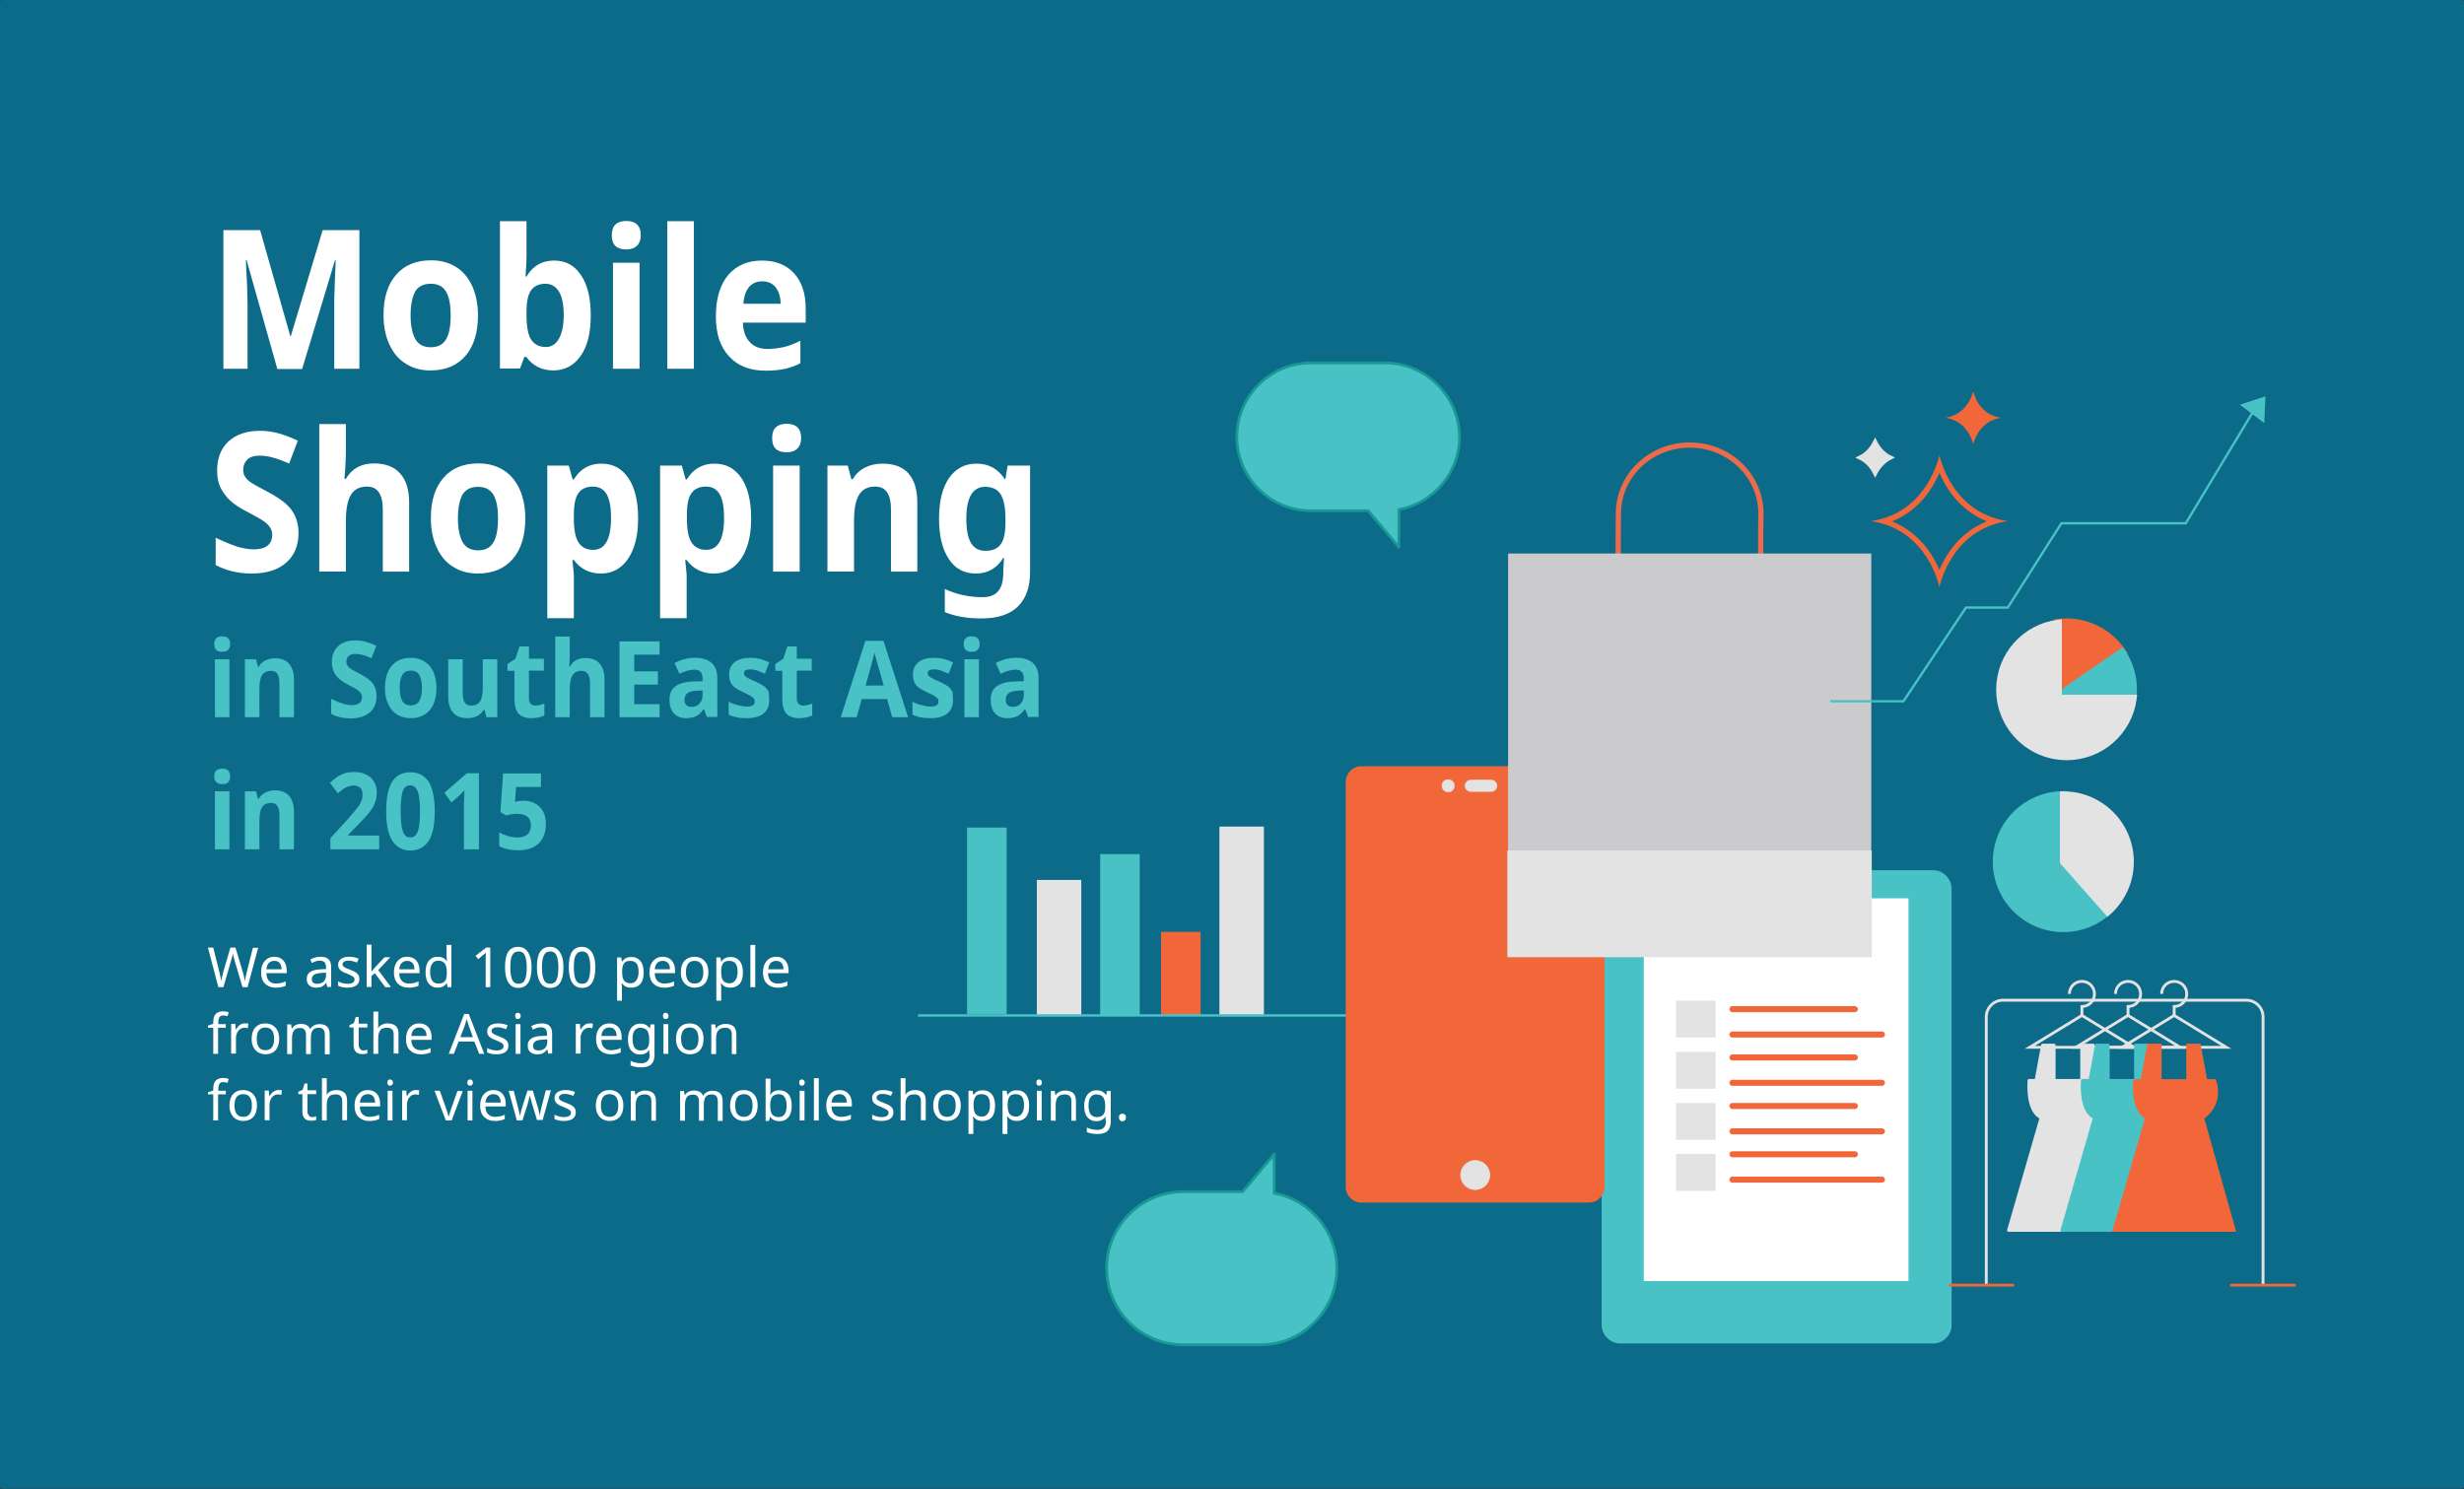 <?xml version="1.0" encoding="utf-8"?>
<!-- Generator: Adobe Illustrator 19.1.0, SVG Export Plug-In . SVG Version: 6.00 Build 0)  -->
<svg version="1.1" id="Layer_1" xmlns="http://www.w3.org/2000/svg" xmlns:xlink="http://www.w3.org/1999/xlink" x="0px" y="0px"
	 viewBox="0 0 1020.2 616.6" style="enable-background:new 0 0 1020.2 616.6;" xml:space="preserve">
<rect x="0" y="0" width="1020.2" height="616.6" fill="#333333" stroke="none"/>
<style type="text/css">
	.st0{fill:#0C6B88;stroke:#0C6B88;stroke-width:1.655;stroke-linecap:round;stroke-linejoin:round;stroke-miterlimit:10;}
	.st1{fill:#49C2C6;stroke:#49C2C6;stroke-width:2.491;stroke-miterlimit:10;}
	.st2{fill:#FFFFFF;}
	.st3{fill:none;stroke:#F2673A;stroke-width:2.491;stroke-linecap:round;stroke-linejoin:round;stroke-miterlimit:10;}
	.st4{fill:#E3E3E3;stroke:#E3E3E3;stroke-width:2.491;stroke-miterlimit:10;}
	.st5{fill:#0C6B88;stroke:#0C6B88;stroke-width:1.688;stroke-linecap:round;stroke-linejoin:round;stroke-miterlimit:10;}
	.st6{fill:#E3E3E3;stroke:#E3E3E3;stroke-width:2.013;stroke-miterlimit:10;}
	.st7{fill:#49C2C6;}
	.st8{fill:#F2673A;}
	.st9{fill:#E3E3E3;stroke:#E3E3E3;stroke-width:2.017;stroke-miterlimit:10;}
	.st10{fill:none;stroke:#49C2C6;stroke-miterlimit:10;}
	.st11{fill:#E3E3E3;stroke:#E3E3E3;stroke-width:1.795;stroke-miterlimit:10;}
	.st12{fill:#E3E3E3;stroke:#E3E3E3;stroke-width:0.329;stroke-miterlimit:10;}
	.st13{fill:#E3E3E3;stroke:#E3E3E3;stroke-width:0.142;stroke-miterlimit:10;}
	.st14{fill:#E3E3E3;stroke:#E3E3E3;stroke-width:1.374;stroke-miterlimit:10;}
	.st15{fill:#F2673A;stroke:#F2673A;stroke-width:3.207;stroke-miterlimit:10;}
	.st16{fill:#49C2C6;stroke:#49C2C6;stroke-width:2.795;stroke-miterlimit:10;}
	.st17{fill:#E3E3E3;stroke:#E3E3E3;stroke-width:2.795;stroke-miterlimit:10;}
	.st18{fill:none;stroke:#E3E3E3;stroke-width:1.183;stroke-miterlimit:10;}
	.st19{fill:#E3E3E3;stroke:#E3E3E3;stroke-width:1.183;stroke-linecap:round;stroke-linejoin:round;stroke-miterlimit:10;}
	.st20{fill:#49C2C6;stroke:#49C2C6;stroke-width:1.183;stroke-linecap:round;stroke-linejoin:round;stroke-miterlimit:10;}
	.st21{fill:#F2673A;stroke:#F2673A;stroke-width:1.183;stroke-miterlimit:10;}
	.st22{fill:#0D6C88;}
	.st23{fill:none;stroke:#F2673A;stroke-width:1.183;stroke-linecap:round;stroke-linejoin:round;stroke-miterlimit:10;}
	.st24{fill:none;stroke:#EB6B4B;stroke-width:2.176;stroke-miterlimit:10;}
	.st25{fill:#CBCACC;stroke:#CBCACC;stroke-width:2.368;stroke-miterlimit:10;}
	.st26{fill:#E3E3E3;stroke:#E3E3E3;stroke-width:2.176;stroke-miterlimit:10;}
	.st27{fill:none;stroke:#49C2C6;stroke-width:0.971;stroke-miterlimit:10;}
	.st28{fill:#49C2C6;stroke:#189995;stroke-width:1.128;stroke-linecap:round;stroke-linejoin:round;stroke-miterlimit:10;}
	.st29{fill:#49C2C6;stroke:#189995;stroke-width:1.167;stroke-linecap:round;stroke-linejoin:round;stroke-miterlimit:10;}
</style>
<rect x="0.8" y="0.8" class="st0" width="1018.6" height="614.9"/>
<g>
	<path class="st1" d="M800.4,555.1H670.9c-3.6,0-6.5-2.9-6.5-6.5V368.1c0-3.6,2.9-6.5,6.5-6.5h129.4c3.6,0,6.5,2.9,6.5,6.5v180.5
		C806.9,552.2,803.9,555.1,800.4,555.1z"/>
	<rect x="680.6" y="372" class="st2" width="109.6" height="158.5"/>
	<line class="st3" x1="717.3" y1="417.9" x2="768" y2="417.9"/>
	<line class="st3" x1="717.3" y1="428.4" x2="779.2" y2="428.4"/>
	<line class="st3" x1="717.3" y1="437.9" x2="768" y2="437.9"/>
	<line class="st3" x1="717.3" y1="448.4" x2="779.2" y2="448.4"/>
	<line class="st3" x1="717.3" y1="458" x2="768" y2="458"/>
	<line class="st3" x1="717.3" y1="468.5" x2="779.2" y2="468.5"/>
	<line class="st3" x1="717.3" y1="478" x2="768" y2="478"/>
	<line class="st3" x1="717.3" y1="488.5" x2="779.2" y2="488.5"/>
	<rect x="695.2" y="415.6" class="st4" width="13.9" height="12.8"/>
	<rect x="695.2" y="436.8" class="st4" width="13.9" height="12.8"/>
	<rect x="695.2" y="458" class="st4" width="13.9" height="12.8"/>
	<rect x="695.2" y="479.1" class="st4" width="13.9" height="12.8"/>
	<path class="st5" d="M763.9,361.6h-12.7v-3.8h0c-0.3-8.4-7.2-15.1-15.7-15.1c-8.5,0-15.4,6.7-15.7,15.1h0v3.8h-12.2
		c-4.8,0-8.8,3.9-8.8,8.8v5.8c0,1,0.2,2,0.5,2.9h73c0.3-0.9,0.5-1.9,0.5-2.9v-5.8C772.6,365.6,768.7,361.6,763.9,361.6z
		 M730.2,357.8c0-2.9,2.3-5.2,5.2-5.2c2.9,0,5.2,2.3,5.2,5.2v3.8h-10.4V357.8z"/>
</g>
<rect x="430.3" y="365.4" class="st6" width="16.4" height="54.4"/>
<rect x="455.5" y="353.7" class="st7" width="16.4" height="66.7"/>
<rect x="480.7" y="385.9" class="st8" width="16.4" height="34.6"/>
<rect x="505.9" y="343.3" class="st9" width="16.4" height="76.5"/>
<rect x="400.4" y="342.7" class="st7" width="16.4" height="77.2"/>
<line class="st10" x1="380.1" y1="420.5" x2="634.6" y2="420.5"/>
<path class="st2" d="M114.8,152.7l-12.7-45h-0.3c0.5,9.2,0.7,15.3,0.7,18.3v26.7h-10V95.3h15.2l12.5,43.9h0.2l13.2-43.9h15.2v57.4
	h-10.4v-27.2c0-1.3,0-2.8,0.1-4.4c0-1.7,0.2-6.1,0.5-13.3h-0.3l-13.6,45H114.8z"/>
<path class="st2" d="M197.9,130.6c0,7.1-1.7,12.7-5.2,16.8c-3.5,4-8.3,6-14.5,6c-3.9,0-7.3-0.9-10.2-2.8c-3-1.8-5.2-4.5-6.8-8
	c-1.6-3.5-2.4-7.5-2.4-12.1c0-7.2,1.7-12.7,5.2-16.7c3.4-4,8.3-6,14.5-6c3.9,0,7.3,0.9,10.2,2.7c3,1.8,5.2,4.5,6.8,7.9
	C197.1,122,197.9,126,197.9,130.6z M170,130.6c0,4.3,0.7,7.6,2,9.9c1.3,2.2,3.4,3.3,6.4,3.3c2.9,0,5-1.1,6.3-3.3
	c1.3-2.2,1.9-5.5,1.9-9.9c0-4.3-0.6-7.6-1.9-9.8c-1.3-2.2-3.4-3.3-6.4-3.3c-2.9,0-5.1,1.1-6.4,3.2C170.7,123,170,126.3,170,130.6z"
	/>
<path class="st2" d="M229.4,107.9c4.8,0,8.5,2,11.2,6.1c2.7,4,4,9.6,4,16.6c0,7.3-1.4,12.9-4.2,16.8c-2.8,4-6.6,6-11.3,6
	c-4.7,0-8.5-1.9-11.2-5.6h-0.8l-1.8,4.8H207V91.6h11v14.2c0,1.8-0.1,4.7-0.4,8.7h0.4C220.6,110.1,224.4,107.9,229.4,107.9z
	 M225.9,117.5c-2.7,0-4.7,0.9-6,2.7c-1.3,1.8-1.9,4.8-1.9,9v1.3c0,4.7,0.6,8.1,1.9,10.1c1.3,2,3.3,3.1,6.1,3.1
	c2.3,0,4.1-1.1,5.4-3.4c1.3-2.3,2-5.6,2-9.9c0-4.3-0.7-7.6-2-9.7C230.1,118.6,228.2,117.5,225.9,117.5z"/>
<path class="st2" d="M253.3,97.4c0-3.9,2-5.9,6-5.9c4,0,6,2,6,5.9c0,1.9-0.5,3.3-1.5,4.3c-1,1-2.5,1.6-4.5,1.6
	C255.3,103.3,253.3,101.4,253.3,97.4z M264.8,152.7h-11v-43.9h11V152.7z"/>
<path class="st2" d="M287.3,152.7h-11V91.6h11V152.7z"/>
<path class="st2" d="M317.1,153.5c-6.5,0-11.6-1.9-15.2-5.9c-3.7-3.9-5.5-9.4-5.5-16.6c0-7.4,1.7-13,5.1-17.1c3.4-4,8.1-6,14-6
	c5.7,0,10.1,1.8,13.3,5.3c3.2,3.5,4.8,8.4,4.8,14.6v5.8h-26c0.1,3.4,1,6.1,2.8,8c1.7,1.9,4.2,2.9,7.3,2.9c2.4,0,4.7-0.3,6.9-0.8
	c2.2-0.5,4.4-1.4,6.8-2.6v9.3c-1.9,1-4,1.8-6.2,2.3C323,153.2,320.3,153.5,317.1,153.5z M315.6,116.5c-2.3,0-4.2,0.8-5.5,2.4
	c-1.3,1.6-2.1,3.9-2.3,6.9h15.4c0-3-0.8-5.2-2.1-6.9C319.8,117.3,317.9,116.5,315.6,116.5z"/>
<path class="st2" d="M123.6,220.7c0,5.2-1.7,9.3-5.1,12.3c-3.4,3-8.2,4.5-14.3,4.5c-5.6,0-10.6-1.2-14.9-3.5v-11.3
	c3.6,1.7,6.6,2.9,9,3.7c2.5,0.7,4.7,1.1,6.8,1.1c2.5,0,4.3-0.5,5.6-1.5c1.3-1,2-2.5,2-4.6c0-1.1-0.3-2.1-0.9-3
	c-0.6-0.9-1.4-1.7-2.5-2.5c-1.1-0.8-3.4-2.1-6.8-3.9c-3.2-1.6-5.6-3.2-7.3-4.8c-1.6-1.5-2.9-3.3-3.9-5.3c-1-2-1.4-4.4-1.4-7.1
	c0-5.1,1.6-9.1,4.7-12c3.2-2.9,7.5-4.4,13.1-4.4c2.7,0,5.4,0.4,7.8,1.1c2.5,0.7,5.1,1.7,7.8,3l-3.6,9.5c-2.8-1.3-5.1-2.1-7-2.6
	c-1.8-0.5-3.7-0.7-5.4-0.7c-2.1,0-3.7,0.5-4.9,1.6c-1.1,1.1-1.7,2.5-1.7,4.2c0,1.1,0.2,2,0.7,2.8c0.5,0.8,1.2,1.6,2.2,2.3
	c1,0.7,3.4,2.1,7.1,4c4.9,2.6,8.3,5.1,10.1,7.7C122.6,213.8,123.6,217,123.6,220.7z"/>
<path class="st2" d="M169.5,236.7h-11V211c0-6.3-2.2-9.5-6.5-9.5c-3.1,0-5.3,1.1-6.7,3.4c-1.4,2.3-2.1,6-2.1,11.1v20.7h-11v-61.1h11
	V188c0,1-0.1,3.2-0.3,6.8l-0.3,3.5h0.6c2.5-4.3,6.4-6.4,11.7-6.4c4.7,0,8.3,1.4,10.8,4.2c2.5,2.8,3.7,6.8,3.7,11.9V236.7z"/>
<path class="st2" d="M217.5,214.7c0,7.1-1.7,12.7-5.2,16.8c-3.5,4-8.3,6-14.5,6c-3.9,0-7.3-0.9-10.2-2.8c-3-1.8-5.2-4.5-6.8-8
	c-1.6-3.5-2.4-7.5-2.4-12.1c0-7.2,1.7-12.7,5.2-16.7c3.4-4,8.3-6,14.5-6c3.9,0,7.3,0.9,10.2,2.7c3,1.8,5.2,4.5,6.8,7.9
	C216.7,206,217.5,210.1,217.5,214.7z M189.6,214.7c0,4.3,0.7,7.6,2,9.9c1.3,2.2,3.4,3.3,6.4,3.3c2.9,0,5-1.1,6.3-3.3
	c1.3-2.2,1.9-5.5,1.9-9.9c0-4.3-0.6-7.6-1.9-9.8c-1.3-2.2-3.4-3.3-6.4-3.3c-2.9,0-5.1,1.1-6.4,3.2
	C190.3,207,189.6,210.3,189.6,214.7z"/>
<path class="st2" d="M248.8,237.5c-4.7,0-8.5-1.9-11.2-5.6H237c0.4,3.7,0.6,5.8,0.6,6.4V256h-11v-63.2h8.9l1.6,5.7h0.5
	c2.6-4.3,6.4-6.5,11.4-6.5c4.8,0,8.5,2,11.2,6c2.7,4,4,9.6,4,16.7c0,4.7-0.6,8.8-1.9,12.2c-1.3,3.5-3.1,6.1-5.4,7.9
	C254.6,236.6,251.9,237.5,248.8,237.5z M245.5,201.5c-2.7,0-4.7,0.9-6,2.7c-1.3,1.8-1.9,4.8-1.9,9v1.3c0,4.7,0.6,8.1,1.9,10.1
	c1.3,2,3.3,3.1,6.1,3.1c4.9,0,7.4-4.4,7.4-13.3c0-4.3-0.6-7.6-1.8-9.7C250,202.6,248.1,201.5,245.5,201.5z"/>
<path class="st2" d="M295.5,237.5c-4.7,0-8.5-1.9-11.2-5.6h-0.6c0.4,3.7,0.6,5.8,0.6,6.4V256h-11v-63.2h9l1.6,5.7h0.5
	c2.6-4.3,6.4-6.5,11.4-6.5c4.8,0,8.5,2,11.2,6c2.7,4,4,9.6,4,16.7c0,4.7-0.6,8.8-1.9,12.2c-1.3,3.5-3.1,6.1-5.4,7.9
	C301.4,236.6,298.7,237.5,295.5,237.5z M292.3,201.5c-2.7,0-4.7,0.9-6,2.7c-1.3,1.8-1.9,4.8-1.9,9v1.3c0,4.7,0.6,8.1,1.9,10.1
	c1.3,2,3.3,3.1,6.1,3.1c4.9,0,7.4-4.4,7.4-13.3c0-4.3-0.6-7.6-1.8-9.7C296.8,202.6,294.9,201.5,292.3,201.5z"/>
<path class="st2" d="M319.7,181.4c0-3.9,2-5.9,6-5.9c4,0,6,2,6,5.9c0,1.9-0.5,3.3-1.5,4.3c-1,1-2.5,1.6-4.5,1.6
	C321.7,187.3,319.7,185.4,319.7,181.4z M331.1,236.7h-11v-43.9h11V236.7z"/>
<path class="st2" d="M379.9,236.7h-11V211c0-3.2-0.5-5.5-1.6-7.1c-1-1.6-2.7-2.4-4.9-2.4c-3.1,0-5.3,1.1-6.7,3.4
	c-1.4,2.2-2.1,5.9-2.1,11.1v20.7h-11v-43.9h8.4l1.5,5.6h0.6c1.2-2.1,2.9-3.7,5.1-4.8c2.2-1.1,4.6-1.6,7.3-1.6
	c4.7,0,8.3,1.4,10.7,4.1c2.4,2.8,3.6,6.7,3.6,12V236.7z"/>
<path class="st2" d="M426.5,236.8c0,6.3-1.7,11.1-5.1,14.4c-3.4,3.3-8.4,4.9-15.1,4.9c-5.9,0-10.9-0.9-15.1-2.6v-9.6
	c4.9,2.3,10.1,3.4,15.7,3.4c5.7,0,8.5-3.3,8.5-10v-0.9l0.3-5.4h-0.3c-2.6,4.3-6.4,6.5-11.4,6.5c-4.8,0-8.6-2-11.2-6.1
	c-2.7-4.1-4-9.6-4-16.6c0-7.2,1.4-12.8,4.1-16.8c2.8-4,6.6-6,11.4-6c5,0,8.9,2.1,11.7,6.4h0.3l0.9-5.6h9.3V236.8z M408,228.1
	c3,0,5.1-0.9,6.4-2.8c1.3-1.8,1.9-4.8,1.9-9v-1.5c0-4.7-0.7-8.1-2-10.1c-1.3-2.1-3.5-3.1-6.4-3.1c-5.2,0-7.8,4.4-7.8,13.3
	c0,4.4,0.6,7.7,1.9,9.9C403.3,227,405.3,228.1,408,228.1z"/>
<path class="st7" d="M88.7,266.7c0-2.1,1.1-3.2,3.3-3.2c2.2,0,3.3,1.1,3.3,3.2c0,1-0.3,1.8-0.8,2.4c-0.5,0.6-1.4,0.8-2.5,0.8
	C89.8,270,88.7,268.9,88.7,266.7z M95,297h-6v-24h6V297z"/>
<path class="st7" d="M121.7,297h-6v-14c0-1.7-0.3-3-0.8-3.9c-0.6-0.9-1.5-1.3-2.7-1.3c-1.7,0-2.9,0.6-3.7,1.8
	c-0.8,1.2-1.1,3.3-1.1,6.1V297h-6v-24h4.6l0.8,3.1h0.3c0.7-1.2,1.6-2,2.8-2.6c1.2-0.6,2.5-0.9,4-0.9c2.6,0,4.5,0.8,5.8,2.3
	c1.3,1.5,2,3.7,2,6.5V297z"/>
<path class="st7" d="M155.9,288.3c0,2.8-0.9,5.1-2.8,6.7c-1.9,1.6-4.5,2.5-7.8,2.5c-3.1,0-5.8-0.6-8.2-1.9v-6.2
	c1.9,0.9,3.6,1.6,4.9,2c1.3,0.4,2.6,0.6,3.7,0.6c1.3,0,2.4-0.3,3.1-0.8c0.7-0.6,1.1-1.4,1.1-2.5c0-0.6-0.2-1.2-0.5-1.6
	c-0.3-0.5-0.8-0.9-1.4-1.4c-0.6-0.4-1.9-1.2-3.7-2.1c-1.8-0.9-3.1-1.8-4-2.6c-0.9-0.8-1.6-1.8-2.1-2.9c-0.5-1.1-0.8-2.4-0.8-3.9
	c0-2.8,0.9-5,2.6-6.6c1.7-1.6,4.1-2.4,7.2-2.4c1.5,0,2.9,0.2,4.3,0.6c1.4,0.4,2.8,0.9,4.3,1.6l-2,5.2c-1.5-0.7-2.8-1.2-3.8-1.4
	c-1-0.3-2-0.4-3-0.4c-1.2,0-2,0.3-2.7,0.9c-0.6,0.6-0.9,1.4-0.9,2.3c0,0.6,0.1,1.1,0.4,1.5c0.3,0.4,0.6,0.9,1.2,1.3
	c0.5,0.4,1.8,1.1,3.9,2.2c2.7,1.4,4.6,2.8,5.6,4.2C155.4,284.5,155.9,286.2,155.9,288.3z"/>
<path class="st7" d="M180.7,284.9c0,3.9-0.9,7-2.8,9.2c-1.9,2.2-4.5,3.3-7.9,3.3c-2.1,0-4-0.5-5.6-1.5c-1.6-1-2.9-2.5-3.7-4.4
	c-0.9-1.9-1.3-4.1-1.3-6.6c0-3.9,0.9-7,2.8-9.2c1.9-2.2,4.5-3.3,7.9-3.3c2.1,0,4,0.5,5.6,1.5c1.6,1,2.9,2.4,3.7,4.3
	C180.3,280.2,180.7,282.4,180.7,284.9z M165.5,284.9c0,2.4,0.4,4.2,1.1,5.4c0.7,1.2,1.9,1.8,3.5,1.8c1.6,0,2.8-0.6,3.5-1.8
	c0.7-1.2,1.1-3,1.1-5.4c0-2.4-0.4-4.2-1.1-5.4c-0.7-1.2-1.9-1.8-3.5-1.8c-1.6,0-2.8,0.6-3.5,1.8
	C165.8,280.8,165.5,282.5,165.5,284.9z"/>
<path class="st7" d="M201.4,297l-0.8-3.1h-0.3c-0.6,1.1-1.6,2-2.7,2.6c-1.2,0.6-2.5,0.9-4.1,0.9c-2.6,0-4.6-0.8-5.9-2.3
	c-1.3-1.5-2-3.7-2-6.5V273h6v14c0,1.7,0.3,3,0.8,3.9c0.6,0.9,1.5,1.3,2.7,1.3c1.7,0,2.9-0.6,3.7-1.8c0.8-1.2,1.1-3.3,1.1-6.1V273h6
	v24H201.4z"/>
<path class="st7" d="M221.6,292.2c1.1,0,2.3-0.3,3.8-0.8v4.9c-1.5,0.7-3.3,1.1-5.5,1.1c-2.4,0-4.2-0.7-5.3-2c-1.1-1.3-1.6-3.3-1.6-6
	v-11.6h-2.9v-2.8l3.3-2.2l1.7-5.1h3.9v5.1h6.2v4.9H219v11.6c0,0.9,0.2,1.6,0.7,2.1C220.2,292,220.8,292.2,221.6,292.2z"/>
<path class="st7" d="M250.3,297h-6v-14c0-3.5-1.2-5.2-3.6-5.2c-1.7,0-2.9,0.6-3.7,1.9c-0.8,1.2-1.1,3.3-1.1,6.1V297h-6v-33.4h6v6.8
	c0,0.5,0,1.8-0.1,3.7l-0.1,1.9h0.3c1.3-2.4,3.5-3.5,6.4-3.5c2.6,0,4.6,0.8,5.9,2.3c1.3,1.5,2,3.7,2,6.5V297z"/>
<path class="st7" d="M273.1,297h-16.6v-31.4h16.6v5.5h-10.5v6.9h9.8v5.5h-9.8v8.1h10.5V297z"/>
<path class="st7" d="M292.7,297l-1.2-3.3h-0.2c-1,1.4-2.1,2.4-3.1,2.9c-1.1,0.5-2.5,0.8-4.2,0.8c-2.1,0-3.8-0.7-5-2
	c-1.2-1.3-1.8-3.2-1.8-5.6c0-2.6,0.8-4.4,2.5-5.6c1.6-1.2,4.1-1.9,7.4-2l3.8-0.1V281c0-2.4-1.1-3.7-3.4-3.7c-1.8,0-3.8,0.6-6.2,1.7
	l-2-4.4c2.5-1.4,5.4-2.2,8.5-2.2c3,0,5.2,0.7,6.8,2.1c1.6,1.4,2.4,3.5,2.4,6.4v16H292.7z M290.9,285.9l-2.3,0.1
	c-1.8,0.1-3.1,0.4-3.9,1c-0.9,0.6-1.3,1.6-1.3,2.9c0,1.8,1,2.8,2.9,2.8c1.4,0,2.5-0.4,3.3-1.3c0.8-0.9,1.3-2,1.3-3.5V285.9z"/>
<path class="st7" d="M318.5,289.9c0,2.5-0.8,4.3-2.4,5.6c-1.6,1.3-3.9,1.9-7.1,1.9c-1.6,0-3-0.1-4.1-0.4c-1.1-0.2-2.2-0.6-3.2-1
	v-5.4c1.1,0.6,2.4,1.1,3.8,1.4c1.4,0.4,2.6,0.6,3.7,0.6c2.2,0,3.3-0.7,3.3-2.1c0-0.5-0.1-0.9-0.4-1.3c-0.3-0.3-0.8-0.7-1.5-1.1
	c-0.7-0.4-1.7-0.9-2.8-1.4c-1.7-0.8-2.9-1.5-3.7-2.1c-0.8-0.7-1.4-1.4-1.7-2.3c-0.4-0.9-0.5-1.9-0.5-3.1c0-2.1,0.8-3.8,2.3-5
	c1.5-1.2,3.7-1.8,6.5-1.8c2.7,0,5.2,0.6,7.8,1.9l-1.8,4.7c-1.1-0.5-2.1-0.9-3.1-1.3c-1-0.3-1.9-0.5-2.9-0.5c-1.8,0-2.7,0.5-2.7,1.6
	c0,0.6,0.3,1.1,0.9,1.5c0.6,0.4,1.8,1.1,3.8,1.9c1.7,0.8,3,1.5,3.8,2.1c0.8,0.7,1.4,1.4,1.8,2.3
	C318.3,287.6,318.5,288.7,318.5,289.9z"/>
<path class="st7" d="M332.5,292.2c1.1,0,2.3-0.3,3.8-0.8v4.9c-1.5,0.7-3.3,1.1-5.5,1.1c-2.4,0-4.2-0.7-5.3-2c-1.1-1.3-1.6-3.3-1.6-6
	v-11.6H321v-2.8l3.3-2.2l1.7-5.1h3.9v5.1h6.2v4.9h-6.2v11.6c0,0.9,0.2,1.6,0.7,2.1C331.1,292,331.7,292.2,332.5,292.2z"/>
<path class="st7" d="M369.4,297l-2.1-7.5h-10.5l-2.1,7.5h-6.6l10.2-31.6h7.5L376,297H369.4z M365.9,283.9c-1.9-6.8-3-10.6-3.3-11.5
	c-0.2-0.9-0.4-1.6-0.5-2.1c-0.4,1.8-1.7,6.4-3.7,13.6H365.9z"/>
<path class="st7" d="M394.6,289.9c0,2.5-0.8,4.3-2.4,5.6c-1.6,1.3-3.9,1.9-7.1,1.9c-1.6,0-3-0.1-4.1-0.4c-1.1-0.2-2.2-0.6-3.2-1
	v-5.4c1.1,0.6,2.4,1.1,3.8,1.4c1.4,0.4,2.6,0.6,3.7,0.6c2.2,0,3.3-0.7,3.3-2.1c0-0.5-0.1-0.9-0.4-1.3c-0.3-0.3-0.8-0.7-1.5-1.1
	c-0.7-0.4-1.7-0.9-2.8-1.4c-1.7-0.8-2.9-1.5-3.7-2.1c-0.8-0.7-1.4-1.4-1.7-2.3c-0.4-0.9-0.5-1.9-0.5-3.1c0-2.1,0.8-3.8,2.3-5
	c1.5-1.2,3.7-1.8,6.5-1.8c2.7,0,5.2,0.6,7.8,1.9l-1.8,4.7c-1.1-0.5-2.1-0.9-3.1-1.3c-1-0.3-1.9-0.5-2.9-0.5c-1.8,0-2.7,0.5-2.7,1.6
	c0,0.6,0.3,1.1,0.9,1.5c0.6,0.4,1.8,1.1,3.8,1.9c1.7,0.8,3,1.5,3.8,2.1c0.8,0.7,1.4,1.4,1.8,2.3
	C394.4,287.6,394.6,288.7,394.6,289.9z"/>
<path class="st7" d="M399,266.7c0-2.1,1.1-3.2,3.3-3.2c2.2,0,3.3,1.1,3.3,3.2c0,1-0.3,1.8-0.8,2.4c-0.5,0.6-1.4,0.8-2.5,0.8
	C400.1,270,399,268.9,399,266.7z M405.3,297h-6v-24h6V297z"/>
<path class="st7" d="M425.7,297l-1.2-3.3h-0.2c-1,1.4-2.1,2.4-3.1,2.9c-1.1,0.5-2.5,0.8-4.2,0.8c-2.1,0-3.8-0.7-5-2
	c-1.2-1.3-1.8-3.2-1.8-5.6c0-2.6,0.8-4.4,2.5-5.6c1.6-1.2,4.1-1.9,7.4-2l3.8-0.1V281c0-2.4-1.1-3.7-3.4-3.7c-1.8,0-3.8,0.6-6.2,1.7
	l-2-4.4c2.5-1.4,5.4-2.2,8.5-2.2c3,0,5.2,0.7,6.8,2.1c1.6,1.4,2.4,3.5,2.4,6.4v16H425.7z M423.9,285.9l-2.3,0.1
	c-1.8,0.1-3.1,0.4-3.9,1c-0.9,0.6-1.3,1.6-1.3,2.9c0,1.8,1,2.8,2.9,2.8c1.4,0,2.5-0.4,3.3-1.3c0.8-0.9,1.3-2,1.3-3.5V285.9z"/>
<path class="st7" d="M88.7,321.5c0-2.1,1.1-3.2,3.3-3.2c2.2,0,3.3,1.1,3.3,3.2c0,1-0.3,1.8-0.8,2.4c-0.5,0.6-1.4,0.8-2.5,0.8
	C89.8,324.7,88.7,323.6,88.7,321.5z M95,351.7h-6v-24h6V351.7z"/>
<path class="st7" d="M121.7,351.7h-6v-14c0-1.7-0.3-3-0.8-3.9c-0.6-0.9-1.5-1.3-2.7-1.3c-1.7,0-2.9,0.6-3.7,1.8
	c-0.8,1.2-1.1,3.3-1.1,6.1v11.3h-6v-24h4.6l0.8,3.1h0.3c0.7-1.2,1.6-2,2.8-2.6c1.2-0.6,2.5-0.9,4-0.9c2.6,0,4.5,0.8,5.8,2.3
	c1.3,1.5,2,3.7,2,6.5V351.7z"/>
<path class="st7" d="M157,351.7h-20.2v-4.6l7.3-8c2.1-2.4,3.5-4.1,4.2-5c0.7-0.9,1.1-1.8,1.4-2.6c0.3-0.8,0.4-1.6,0.4-2.5
	c0-1.3-0.3-2.2-1-2.8c-0.6-0.6-1.5-0.9-2.6-0.9c-1.1,0-2.2,0.3-3.3,0.8c-1.1,0.6-2.2,1.4-3.3,2.4l-3.3-4.3c1.4-1.3,2.6-2.2,3.5-2.8
	c0.9-0.5,2-1,3.1-1.3c1.1-0.3,2.3-0.4,3.7-0.4c1.8,0,3.4,0.4,4.8,1.1c1.4,0.7,2.5,1.7,3.2,3c0.8,1.3,1.1,2.8,1.1,4.4
	c0,1.4-0.2,2.8-0.7,4.1s-1.2,2.6-2.2,3.9c-1,1.3-2.7,3.2-5.2,5.7l-3.7,3.8v0.3H157V351.7z"/>
<path class="st7" d="M180,336c0,5.5-0.8,9.6-2.5,12.2c-1.7,2.6-4.2,4-7.6,4c-3.3,0-5.8-1.4-7.5-4.1c-1.7-2.7-2.5-6.7-2.5-12.1
	c0-5.5,0.8-9.6,2.5-12.3c1.6-2.6,4.2-3.9,7.6-3.9c3.3,0,5.9,1.4,7.6,4.1C179.2,326.7,180,330.7,180,336z M165.9,336
	c0,3.9,0.3,6.6,0.9,8.3c0.6,1.7,1.6,2.5,3.1,2.5c1.4,0,2.4-0.8,3.1-2.5c0.6-1.7,0.9-4.4,0.9-8.3c0-3.9-0.3-6.6-1-8.3
	c-0.6-1.7-1.7-2.5-3.1-2.5c-1.4,0-2.5,0.8-3.1,2.5C166.2,329.4,165.9,332.1,165.9,336z"/>
<path class="st7" d="M198.2,351.7h-6.1v-18.2l0.1-3l0.1-3.3c-1,1.1-1.7,1.8-2.1,2.2l-3.3,2.9l-2.9-4l9.3-8.1h5V351.7z"/>
<path class="st7" d="M216.8,331.6c2.8,0,5,0.9,6.7,2.6c1.7,1.7,2.5,4,2.5,7c0,3.5-1,6.2-3,8.1c-2,1.9-4.8,2.8-8.5,2.8
	c-3.2,0-5.8-0.6-7.8-1.7v-5.7c1,0.6,2.3,1.1,3.6,1.5c1.4,0.4,2.7,0.6,3.9,0.6c3.7,0,5.6-1.7,5.6-5c0-3.2-1.9-4.8-5.8-4.8
	c-0.7,0-1.5,0.1-2.3,0.2c-0.8,0.2-1.5,0.3-2.1,0.5l-2.4-1.4l1.1-16h15.7v5.6h-10.3l-0.5,6.2l0.7-0.2
	C214.6,331.7,215.6,331.6,216.8,331.6z"/>
<path class="st8" d="M657.9,498h-94.2c-3.6,0-6.5-2.9-6.5-6.5V323.8c0-3.6,2.9-6.5,6.5-6.5h94.2c3.6,0,6.5,2.9,6.5,6.5v167.6
	C664.4,495,661.5,498,657.9,498z"/>
<path class="st11" d="M617.4,327H609c-0.9,0-1.6-0.7-1.6-1.6l0,0c0-0.9,0.7-1.6,1.6-1.6h8.4c0.9,0,1.6,0.7,1.6,1.6l0,0
	C619,326.3,618.3,327,617.4,327z"/>
<circle class="st12" cx="610.8" cy="486.6" r="6"/>
<circle class="st13" cx="599.6" cy="325.4" r="2.6"/>
<path class="st8" d="M817,161.9c0,0-1.9,9.7-11.5,11.1c9.7,1.4,11.5,11.1,11.5,11.1s1.9-9.7,11.5-11.1
	C818.8,171.7,817,161.9,817,161.9"/>
<path class="st8" d="M803,188.4c0,0-4.6,23.9-28.3,27.4c23.7,3.5,28.3,27.4,28.3,27.4s4.6-23.9,28.3-27.4
	C807.6,212.3,803,188.4,803,188.4 M803,195.8c0.8,1.9,1.9,4.1,3.3,6.3c4.1,6.4,9.7,11.1,16.3,13.8c-6.7,2.7-12.2,7.3-16.3,13.8
	c-1.4,2.2-2.5,4.3-3.3,6.3c-0.8-1.9-1.9-4.1-3.3-6.3c-4.1-6.4-9.7-11.1-16.3-13.8c6.7-2.7,12.2-7.3,16.3-13.8
	C801.1,199.8,802.2,197.7,803,195.8"/>
<path class="st14" d="M776.4,196.3c-1.1-2.3-3.1-5.2-6.6-6.8c3.5-1.6,5.5-4.6,6.6-6.8c1.1,2.3,3.1,5.2,6.6,6.8
	C779.5,191.2,777.5,194.1,776.4,196.3z"/>
<path class="st15" d="M855.6,257.7c-1.1,0-2.3,0.1-3.4,0.2V288l26.4-18.1C873.6,262.6,865.2,257.7,855.6,257.7z"/>
<path class="st16" d="M883.2,289c0.1-1.1,0.2-2.3,0.2-3.5c0-5.8-1.8-11.2-4.8-15.6L852.3,288v1H883.2z"/>
<path class="st17" d="M852.3,289V258c-13.8,1.7-24.4,13.4-24.4,27.6c0,15.4,12.5,27.8,27.8,27.8c14.2,0,25.9-10.6,27.6-24.3H852.3z"
	/>
<path class="st16" d="M854.3,356.9V329c-1.3,0-2.6,0.1-3.9,0.3c-13.5,1.9-23.9,13.5-23.9,27.5c0,15.4,12.5,27.8,27.8,27.8
	c7.1,0,13.5-2.6,18.4-7l0,0L854.3,356.9z"/>
<path class="st17" d="M882.1,356.9c0-15.4-12.5-27.8-27.8-27.8v27.8l18.4,20.8l0,0C878.5,372.6,882.1,365.1,882.1,356.9z"/>
<g>
	<path class="st18" d="M856.8,411.6c0-2.9,2.3-5.2,5.2-5.2c2.9,0,5.2,2.3,5.2,5.2c0,2.9-2.3,5.2-5.2,5.2v3.8"/>
	<polygon class="st18" points="840.4,433.7 862,420.5 883.6,433.7 	"/>
	<path class="st18" d="M875.9,411.6c0-2.9,2.3-5.2,5.2-5.2c2.9,0,5.2,2.3,5.2,5.2c0,2.9-2.3,5.2-5.2,5.2v3.8"/>
	<polygon class="st18" points="859.5,433.7 881.1,420.5 902.7,433.7 	"/>
	<path class="st18" d="M895,411.6c0-2.9,2.3-5.2,5.2-5.2c2.9,0,5.2,2.3,5.2,5.2c0,2.9-2.3,5.2-5.2,5.2v3.8"/>
	<polygon class="st18" points="878.6,433.7 900.2,420.5 921.8,433.7 	"/>
	<path class="st18" d="M822.4,532.2V421.1c0-3.8,3.1-6.9,6.9-6.9h100.8c3.8,0,6.9,3.1,6.9,6.9v111.1"/>
	<path class="st19" d="M840.1,447.4c0,0-1.2,12.7,5,15.4l-13.5,46.7h49.8l-13.1-46.7c0,0,8.3-4.8,5-15.4H840.1z"/>
	<polygon class="st19" points="843,447.4 845.7,432.8 850.5,432.8 850.5,447.4 	"/>
	<polygon class="st19" points="869.4,447.4 866.7,432.8 861.9,432.8 861.9,447.4 	"/>
	<path class="st20" d="M862.2,447.4c0,0-1.2,12.7,5,15.4l-13.5,46.7h49.8l-13.1-46.7c0,0,8.3-4.8,5-15.4H862.2z"/>
	<polygon class="st20" points="865.3,447.4 868,432.8 872.9,432.8 872.9,447.4 	"/>
	<polygon class="st20" points="891.8,447.4 889.1,432.8 884.2,432.8 884.2,447.4 	"/>
	<path class="st21" d="M883.8,447.4c0,0-1.2,12.7,5,15.4l-13.5,46.7h49.8L912,462.9c0,0,8.3-4.8,5-15.4H883.8z"/>
	<polygon class="st22" points="886.9,447.4 889.6,432.8 894.4,432.8 894.4,447.4 	"/>
	<polygon class="st21" points="886.9,447.4 889.6,432.8 894.4,432.8 894.4,447.4 	"/>
	<polygon class="st22" points="913.3,447.4 910.6,432.8 905.8,432.8 905.8,447.4 	"/>
	<polygon class="st21" points="913.3,447.4 910.6,432.8 905.8,432.8 905.8,447.4 	"/>
	<line class="st23" x1="923.9" y1="532.2" x2="950" y2="532.2"/>
	<line class="st23" x1="807.3" y1="532.2" x2="833.4" y2="532.2"/>
</g>
<path class="st24" d="M670,255.2v-33.1l0.1-10.4h0c0.6-15.3,13.6-27.4,29.5-27.4c16,0,28.9,12.1,29.5,27.4h0l-0.1,10.2v33.3"/>
<path class="st25" d="M773.6,391.8h-148V230.4h148V391.8z"/>
<rect x="625.2" y="353.3" class="st26" width="148.7" height="42"/>
<polyline class="st27" points="757.8,290.4 788.1,290.4 814,251.6 831.3,251.6 853.5,216.7 905,216.7 933.4,169.6 "/>
<polygon class="st7" points="927.4,167.6 937.5,175.2 938,164.1 "/>
<path class="st28" d="M573.6,150.3h-30.9c-16.8,0-30.6,13.8-30.6,30.6v0c0,16.8,13.8,30.6,30.6,30.6h23.8l12.7,15.1v-15.6
	c14.2-2.6,25.1-15.1,25.1-30.1v0C604.2,164.1,590.4,150.3,573.6,150.3z"/>
<path class="st29" d="M521.9,556.9h-32c-17.4,0-31.7-14.2-31.7-31.7l0,0c0-17.4,14.2-31.7,31.7-31.7h24.6l13.1-15.6v16.2
	c14.7,2.7,25.9,15.7,25.9,31.1l0,0C553.6,542.7,539.3,556.9,521.9,556.9z"/>
<g>
	<path class="st2" d="M102.5,408.8h-2.1L97.2,398c-0.5-1.6-0.7-2.7-0.8-3.2c-0.1,0.9-0.4,2-0.8,3.3l-3.1,10.7h-2.1l-4.3-16.4h2.2
		l2.5,10c0.3,1.3,0.6,2.6,0.8,3.9c0.2-1.2,0.5-2.6,0.9-4l2.9-9.9h2.1l3,10c0.4,1.3,0.7,2.6,0.9,4c0.1-1,0.4-2.3,0.8-3.9l2.5-10h2.2
		L102.5,408.8z"/>
	<path class="st2" d="M114.1,409c-1.8,0-3.3-0.6-4.4-1.7c-1.1-1.1-1.6-2.7-1.6-4.6c0-2,0.5-3.6,1.5-4.7c1-1.2,2.3-1.8,4-1.8
		c1.5,0,2.8,0.5,3.7,1.5c0.9,1,1.4,2.4,1.4,4.1v1.2h-8.4c0,1.4,0.4,2.5,1.1,3.2c0.7,0.7,1.6,1.1,2.9,1.1c0.7,0,1.3-0.1,1.9-0.2
		c0.6-0.1,1.3-0.3,2.1-0.7v1.8c-0.7,0.3-1.3,0.5-1.9,0.6C115.7,409,115,409,114.1,409z M113.6,397.9c-1,0-1.7,0.3-2.3,0.9
		c-0.6,0.6-0.9,1.5-1,2.6h6.3c0-1.2-0.3-2-0.8-2.6C115.3,398.2,114.6,397.9,113.6,397.9z"/>
	<path class="st2" d="M135.5,408.8l-0.4-1.8H135c-0.6,0.8-1.2,1.3-1.8,1.6c-0.6,0.3-1.4,0.4-2.3,0.4c-1.2,0-2.2-0.3-2.9-1
		c-0.7-0.6-1-1.5-1-2.7c0-2.5,2-3.8,5.9-3.9l2.1-0.1v-0.7c0-0.9-0.2-1.6-0.6-2.1c-0.4-0.4-1.1-0.7-1.9-0.7c-0.7,0-1.3,0.1-1.8,0.3
		c-0.6,0.2-1.1,0.4-1.6,0.7l-0.6-1.5c0.6-0.3,1.3-0.6,2-0.8c0.7-0.2,1.5-0.3,2.2-0.3c1.5,0,2.6,0.3,3.3,1c0.7,0.7,1.1,1.7,1.1,3.1
		v8.4H135.5z M131.3,407.4c1.1,0,2-0.3,2.7-0.9c0.6-0.6,1-1.5,1-2.6v-1.1l-1.8,0.1c-1.4,0.1-2.4,0.3-3.1,0.7c-0.6,0.4-1,1-1,1.9
		c0,0.6,0.2,1.1,0.6,1.5C130,407.2,130.6,407.4,131.3,407.4z"/>
	<path class="st2" d="M148.8,405.4c0,1.2-0.4,2-1.3,2.7c-0.9,0.6-2.1,0.9-3.6,0.9c-1.6,0-2.9-0.3-3.9-0.8v-1.8c1.4,0.7,2.7,1,3.9,1
		c1,0,1.8-0.2,2.2-0.5c0.5-0.3,0.7-0.8,0.7-1.3c0-0.5-0.2-0.9-0.7-1.2c-0.4-0.3-1.2-0.7-2.4-1.2c-1.2-0.4-2-0.8-2.4-1.2
		c-0.5-0.3-0.8-0.7-1-1.1c-0.2-0.4-0.3-0.9-0.3-1.4c0-1,0.4-1.8,1.2-2.4c0.8-0.6,2-0.9,3.4-0.9c1.4,0,2.7,0.3,3.9,0.8l-0.7,1.6
		c-1.3-0.5-2.4-0.8-3.4-0.8c-0.8,0-1.5,0.1-1.9,0.4c-0.4,0.3-0.7,0.6-0.7,1.1c0,0.4,0.2,0.8,0.6,1.1c0.4,0.3,1.2,0.7,2.6,1.2
		c1,0.4,1.8,0.7,2.3,1.1c0.5,0.3,0.9,0.7,1.1,1.1C148.7,404.3,148.8,404.8,148.8,405.4z"/>
	<path class="st2" d="M153.8,402.4l0.7-0.9l0.8-0.9l3.9-4.2h2.4l-5,5.3l5.3,7.1h-2.4l-4.3-5.8l-1.4,1.2v4.5h-2v-17.5h2v9.1V402.4
		L153.8,402.4z"/>
	<path class="st2" d="M169.1,409c-1.8,0-3.3-0.6-4.4-1.7c-1.1-1.1-1.6-2.7-1.6-4.6c0-2,0.5-3.6,1.5-4.7c1-1.2,2.3-1.8,4-1.8
		c1.5,0,2.8,0.5,3.7,1.5c0.9,1,1.4,2.4,1.4,4.1v1.2h-8.4c0,1.4,0.4,2.5,1.1,3.2c0.7,0.7,1.6,1.1,2.9,1.1c0.7,0,1.3-0.1,1.9-0.2
		c0.6-0.1,1.3-0.3,2.1-0.7v1.8c-0.7,0.3-1.3,0.5-1.9,0.6C170.6,409,169.9,409,169.1,409z M168.6,397.9c-1,0-1.7,0.3-2.3,0.9
		c-0.6,0.6-0.9,1.5-1,2.6h6.3c0-1.2-0.3-2-0.8-2.6C170.2,398.2,169.5,397.9,168.6,397.9z"/>
	<path class="st2" d="M181.2,409c-1.6,0-2.8-0.6-3.7-1.7c-0.9-1.1-1.3-2.7-1.3-4.7c0-2,0.4-3.6,1.3-4.7c0.9-1.1,2.1-1.7,3.7-1.7
		c1.7,0,2.9,0.6,3.8,1.8h0.1c0-0.1-0.1-0.5-0.1-0.9c0-0.5-0.1-0.8-0.1-0.9v-4.9h2v17.5h-1.6l-0.3-1.7H185
		C184.1,408.4,182.9,409,181.2,409z M181.5,407.3c1.2,0,2.1-0.3,2.7-1c0.6-0.7,0.8-1.8,0.8-3.3v-0.4c0-1.7-0.3-2.9-0.9-3.7
		c-0.6-0.7-1.5-1.1-2.7-1.1c-1,0-1.8,0.4-2.4,1.2c-0.6,0.8-0.9,2-0.9,3.5c0,1.5,0.3,2.7,0.8,3.5C179.6,407,180.4,407.3,181.5,407.3z
		"/>
	<path class="st2" d="M203.1,408.8h-2v-11.5c0-1,0-2,0.1-2.8c-0.2,0.2-0.4,0.4-0.7,0.6c-0.8,0.6-1.6,1.3-2.5,2.1l-1.1-1.4l4.4-3.4
		h1.7V408.8z"/>
	<path class="st2" d="M220.1,400.6c0,2.9-0.5,5-1.4,6.4c-0.9,1.4-2.3,2.1-4.1,2.1c-1.8,0-3.1-0.7-4.1-2.2c-0.9-1.4-1.4-3.5-1.4-6.3
		c0-2.9,0.4-5,1.3-6.4c0.9-1.4,2.3-2.1,4.1-2.1c1.8,0,3.1,0.7,4.1,2.2S220.1,397.8,220.1,400.6z M211.3,400.6c0,2.4,0.3,4.1,0.8,5.2
		c0.5,1.1,1.4,1.6,2.6,1.6c1.2,0,2.1-0.5,2.6-1.6c0.5-1.1,0.8-2.8,0.8-5.1c0-2.3-0.3-4-0.8-5.1c-0.5-1.1-1.4-1.6-2.6-1.6
		c-1.2,0-2.1,0.5-2.6,1.6C211.5,396.5,211.3,398.2,211.3,400.6z"/>
	<path class="st2" d="M233.3,400.6c0,2.9-0.5,5-1.4,6.4c-0.9,1.4-2.3,2.1-4.1,2.1c-1.8,0-3.1-0.7-4.1-2.2c-0.9-1.4-1.4-3.5-1.4-6.3
		c0-2.9,0.4-5,1.3-6.4c0.9-1.4,2.3-2.1,4.1-2.1c1.8,0,3.1,0.7,4.1,2.2S233.3,397.8,233.3,400.6z M224.4,400.6c0,2.4,0.3,4.1,0.8,5.2
		c0.5,1.1,1.4,1.6,2.6,1.6c1.2,0,2.1-0.5,2.6-1.6c0.5-1.1,0.8-2.8,0.8-5.1c0-2.3-0.3-4-0.8-5.1c-0.5-1.1-1.4-1.6-2.6-1.6
		c-1.2,0-2.1,0.5-2.6,1.6C224.7,396.5,224.4,398.2,224.4,400.6z"/>
	<path class="st2" d="M246.5,400.6c0,2.9-0.5,5-1.4,6.4c-0.9,1.4-2.3,2.1-4.1,2.1c-1.8,0-3.1-0.7-4.1-2.2c-0.9-1.4-1.4-3.5-1.4-6.3
		c0-2.9,0.4-5,1.3-6.4c0.9-1.4,2.3-2.1,4.1-2.1c1.8,0,3.1,0.7,4.1,2.2C246,395.7,246.5,397.8,246.5,400.6z M237.6,400.6
		c0,2.4,0.3,4.1,0.8,5.2c0.5,1.1,1.4,1.6,2.6,1.6c1.2,0,2.1-0.5,2.6-1.6c0.5-1.1,0.8-2.8,0.8-5.1c0-2.3-0.3-4-0.8-5.1
		c-0.5-1.1-1.4-1.6-2.6-1.6c-1.2,0-2.1,0.5-2.6,1.6C237.8,396.5,237.6,398.2,237.6,400.6z"/>
	<path class="st2" d="M261.3,409c-1.7,0-2.9-0.6-3.8-1.8h-0.1l0,0.5c0.1,0.6,0.1,1.1,0.1,1.6v5.1h-2v-17.9h1.7l0.3,1.7h0.1
		c0.5-0.7,1-1.2,1.7-1.5c0.6-0.3,1.4-0.4,2.2-0.4c1.6,0,2.8,0.6,3.7,1.7c0.9,1.1,1.3,2.7,1.3,4.7c0,2-0.4,3.6-1.3,4.7
		C264.2,408.5,263,409,261.3,409z M261,397.9c-1.2,0-2.1,0.3-2.6,1c-0.5,0.7-0.8,1.8-0.8,3.2v0.4c0,1.7,0.3,2.9,0.8,3.6
		c0.6,0.7,1.5,1.1,2.7,1.1c1,0,1.8-0.4,2.4-1.3c0.6-0.8,0.9-2,0.9-3.5c0-1.5-0.3-2.7-0.9-3.5C262.9,398.3,262.1,397.9,261,397.9z"/>
	<path class="st2" d="M274.9,409c-1.8,0-3.3-0.6-4.4-1.7c-1.1-1.1-1.6-2.7-1.6-4.6c0-2,0.5-3.6,1.5-4.7c1-1.2,2.3-1.8,4-1.8
		c1.5,0,2.8,0.5,3.7,1.5c0.9,1,1.4,2.4,1.4,4.1v1.2h-8.4c0,1.4,0.4,2.5,1.1,3.2s1.6,1.1,2.9,1.1c0.7,0,1.3-0.1,1.9-0.2
		c0.6-0.1,1.3-0.3,2.1-0.7v1.8c-0.7,0.3-1.3,0.5-1.9,0.6C276.4,409,275.7,409,274.9,409z M274.4,397.9c-1,0-1.7,0.3-2.3,0.9
		c-0.6,0.6-0.9,1.5-1,2.6h6.3c0-1.2-0.3-2-0.8-2.6C276.1,398.2,275.3,397.9,274.4,397.9z"/>
	<path class="st2" d="M293.3,402.6c0,2-0.5,3.6-1.5,4.7c-1,1.1-2.4,1.7-4.2,1.7c-1.1,0-2.1-0.3-3-0.8c-0.9-0.5-1.5-1.3-2-2.2
		c-0.5-1-0.7-2.1-0.7-3.4c0-2,0.5-3.6,1.5-4.7c1-1.1,2.4-1.7,4.2-1.7c1.7,0,3.1,0.6,4.1,1.7C292.8,399.1,293.3,400.6,293.3,402.6z
		 M284,402.6c0,1.5,0.3,2.7,0.9,3.5c0.6,0.8,1.5,1.2,2.7,1.2c1.2,0,2.1-0.4,2.7-1.2c0.6-0.8,0.9-2,0.9-3.5s-0.3-2.7-0.9-3.5
		c-0.6-0.8-1.5-1.2-2.7-1.2C285.2,397.9,284,399.5,284,402.6z"/>
	<path class="st2" d="M302.4,409c-1.7,0-2.9-0.6-3.8-1.8h-0.1l0,0.5c0.1,0.6,0.1,1.1,0.1,1.6v5.1h-2v-17.9h1.7l0.3,1.7h0.1
		c0.5-0.7,1-1.2,1.7-1.5c0.6-0.3,1.4-0.4,2.2-0.4c1.6,0,2.8,0.6,3.7,1.7c0.9,1.1,1.3,2.7,1.3,4.7c0,2-0.4,3.6-1.3,4.7
		C305.2,408.5,304,409,302.4,409z M302,397.9c-1.2,0-2.1,0.3-2.6,1c-0.5,0.7-0.8,1.8-0.8,3.2v0.4c0,1.7,0.3,2.9,0.8,3.6
		c0.6,0.7,1.5,1.1,2.7,1.1c1,0,1.8-0.4,2.4-1.3c0.6-0.8,0.9-2,0.9-3.5c0-1.5-0.3-2.7-0.9-3.5C303.9,398.3,303.1,397.9,302,397.9z"/>
	<path class="st2" d="M312.7,408.8h-2v-17.5h2V408.8z"/>
	<path class="st2" d="M321.9,409c-1.8,0-3.3-0.6-4.4-1.7c-1.1-1.1-1.6-2.7-1.6-4.6c0-2,0.5-3.6,1.5-4.7c1-1.2,2.3-1.8,4-1.8
		c1.5,0,2.8,0.5,3.7,1.5c0.9,1,1.4,2.4,1.4,4.1v1.2H318c0,1.4,0.4,2.5,1.1,3.2c0.7,0.7,1.6,1.1,2.9,1.1c0.7,0,1.3-0.1,1.9-0.2
		c0.6-0.1,1.3-0.3,2.1-0.7v1.8c-0.7,0.3-1.3,0.5-1.9,0.6C323.4,409,322.7,409,321.9,409z M321.4,397.9c-1,0-1.7,0.3-2.3,0.9
		c-0.6,0.6-0.9,1.5-1,2.6h6.3c0-1.2-0.3-2-0.8-2.6C323,398.2,322.3,397.9,321.4,397.9z"/>
	<path class="st2" d="M93.4,425.6h-3.1v10.8h-2v-10.8h-2.2v-0.9l2.2-0.7v-0.7c0-1.5,0.3-2.6,1-3.4c0.7-0.7,1.7-1.1,3-1.1
		c0.8,0,1.6,0.1,2.4,0.4l-0.5,1.6c-0.7-0.2-1.3-0.3-1.8-0.3c-0.7,0-1.2,0.2-1.5,0.7c-0.3,0.4-0.5,1.2-0.5,2.1v0.8h3.1V425.6z"/>
	<path class="st2" d="M101.4,423.8c0.5,0,1,0,1.4,0.1l-0.2,1.9c-0.5-0.1-0.9-0.2-1.3-0.2c-0.7,0-1.3,0.2-1.8,0.5
		c-0.6,0.4-1,0.9-1.3,1.5c-0.3,0.6-0.5,1.3-0.5,2.1v6.6h-2v-12.3h1.7l0.2,2.3h0.1c0.5-0.8,1-1.4,1.7-1.9
		C99.9,424,100.6,423.8,101.4,423.8z"/>
	<path class="st2" d="M115.6,430.2c0,2-0.5,3.6-1.5,4.7c-1,1.1-2.4,1.7-4.2,1.7c-1.1,0-2.1-0.3-3-0.8c-0.9-0.5-1.5-1.3-2-2.2
		c-0.5-1-0.7-2.1-0.7-3.4c0-2,0.5-3.6,1.5-4.7c1-1.1,2.4-1.7,4.2-1.7c1.7,0,3.1,0.6,4.1,1.7C115.1,426.7,115.6,428.2,115.6,430.2z
		 M106.3,430.2c0,1.5,0.3,2.7,0.9,3.5c0.6,0.8,1.5,1.2,2.7,1.2c1.2,0,2.1-0.4,2.7-1.2c0.6-0.8,0.9-2,0.9-3.5c0-1.5-0.3-2.7-0.9-3.5
		c-0.6-0.8-1.5-1.2-2.7-1.2C107.5,425.5,106.3,427.1,106.3,430.2z"/>
	<path class="st2" d="M134.5,436.4v-7.9c0-1.9-0.8-2.9-2.5-2.9c-1.1,0-2,0.3-2.5,1c-0.5,0.7-0.8,1.7-0.8,3.1v6.8h-2v-7.9
		c0-1-0.2-1.7-0.6-2.2c-0.4-0.5-1-0.7-1.9-0.7c-1.1,0-2,0.3-2.5,1c-0.5,0.7-0.8,1.8-0.8,3.4v6.4h-2v-12.3h1.6l0.3,1.7h0.1
		c0.4-0.6,0.8-1.1,1.5-1.4c0.6-0.3,1.4-0.5,2.2-0.5c1.9,0,3.2,0.7,3.8,2.1h0.1c0.4-0.7,0.9-1.2,1.6-1.5c0.7-0.4,1.5-0.5,2.3-0.5
		c1.4,0,2.4,0.4,3.1,1.1c0.7,0.7,1,1.9,1,3.4v8H134.5z"/>
	<path class="st2" d="M150.4,435c0.3,0,0.6,0,0.9-0.1c0.4-0.1,0.6-0.1,0.8-0.2v1.5c-0.2,0.1-0.5,0.2-0.9,0.2
		c-0.4,0.1-0.8,0.1-1.2,0.1c-2.4,0-3.6-1.3-3.6-3.8v-7.2h-1.7v-1l1.8-0.8l0.8-2.6h1.2v2.8h3.6v1.6h-3.6v7.1c0,0.7,0.2,1.3,0.5,1.6
		C149.4,434.8,149.8,435,150.4,435z"/>
	<path class="st2" d="M163,436.4v-7.9c0-1-0.2-1.8-0.7-2.2c-0.4-0.5-1.1-0.7-2.1-0.7c-1.3,0-2.2,0.3-2.7,1c-0.6,0.7-0.9,1.8-0.9,3.4
		v6.4h-2v-17.5h2v5.1c0,0.7,0,1.3-0.1,1.7h0.1c0.4-0.6,0.9-1.1,1.6-1.4c0.7-0.3,1.4-0.5,2.3-0.5c1.5,0,2.6,0.4,3.4,1.1
		c0.8,0.7,1.1,1.9,1.1,3.4v8H163z"/>
	<path class="st2" d="M174.1,436.6c-1.8,0-3.3-0.6-4.4-1.7c-1.1-1.1-1.6-2.7-1.6-4.6c0-2,0.5-3.6,1.5-4.7c1-1.2,2.3-1.8,4-1.8
		c1.5,0,2.8,0.5,3.7,1.5c0.9,1,1.4,2.4,1.4,4.1v1.2h-8.4c0,1.4,0.4,2.5,1.1,3.2s1.6,1.1,2.9,1.1c0.7,0,1.3-0.1,1.9-0.2
		c0.6-0.1,1.3-0.3,2.1-0.7v1.8c-0.7,0.3-1.3,0.5-1.9,0.6C175.6,436.6,174.9,436.6,174.1,436.6z M173.6,425.5c-1,0-1.7,0.3-2.3,0.9
		c-0.6,0.6-0.9,1.5-1,2.6h6.3c0-1.2-0.3-2-0.8-2.6C175.2,425.8,174.5,425.5,173.6,425.5z"/>
	<path class="st2" d="M198.4,436.4l-2-5.1h-6.5l-2,5.1h-2.1l6.4-16.5h1.9l6.4,16.5H198.4z M195.8,429.5l-1.8-5l-0.8-2.5
		c-0.2,0.9-0.5,1.7-0.7,2.5l-1.9,5H195.8z"/>
	<path class="st2" d="M210.5,433c0,1.2-0.4,2-1.3,2.7c-0.9,0.6-2.1,0.9-3.6,0.9c-1.6,0-2.9-0.3-3.9-0.8V434c1.4,0.7,2.7,1,3.9,1
		c1,0,1.8-0.2,2.2-0.5c0.5-0.3,0.7-0.8,0.7-1.3c0-0.5-0.2-0.9-0.7-1.2c-0.4-0.3-1.2-0.7-2.4-1.2c-1.2-0.4-2-0.8-2.4-1.2
		c-0.5-0.3-0.8-0.7-1-1.1c-0.2-0.4-0.3-0.9-0.3-1.4c0-1,0.4-1.8,1.2-2.4c0.8-0.6,2-0.9,3.4-0.9c1.4,0,2.7,0.3,3.9,0.8l-0.7,1.6
		c-1.3-0.5-2.4-0.8-3.4-0.8c-0.8,0-1.5,0.1-1.9,0.4c-0.4,0.3-0.7,0.6-0.7,1.1c0,0.4,0.2,0.8,0.6,1.1c0.4,0.3,1.2,0.7,2.6,1.2
		c1,0.4,1.8,0.7,2.3,1.1c0.5,0.3,0.9,0.7,1.1,1.1C210.4,431.9,210.5,432.4,210.5,433z"/>
	<path class="st2" d="M213.3,420.7c0-0.4,0.1-0.8,0.3-1c0.2-0.2,0.5-0.3,0.8-0.3c0.3,0,0.6,0.1,0.8,0.3c0.2,0.2,0.4,0.5,0.4,1
		c0,0.4-0.1,0.8-0.4,1c-0.2,0.2-0.5,0.3-0.8,0.3c-0.3,0-0.6-0.1-0.8-0.3C213.5,421.5,213.3,421.2,213.3,420.7z M215.5,436.4h-2
		v-12.3h2V436.4z"/>
	<path class="st2" d="M227,436.4l-0.4-1.8h-0.1c-0.6,0.8-1.2,1.3-1.8,1.6c-0.6,0.3-1.4,0.4-2.3,0.4c-1.2,0-2.2-0.3-2.9-1
		c-0.7-0.6-1-1.5-1-2.7c0-2.5,2-3.8,5.9-3.9l2.1-0.1v-0.7c0-0.9-0.2-1.6-0.6-2.1c-0.4-0.4-1.1-0.7-1.9-0.7c-0.7,0-1.3,0.1-1.8,0.3
		c-0.6,0.2-1.1,0.4-1.6,0.7l-0.6-1.5c0.6-0.3,1.3-0.6,2-0.8c0.7-0.2,1.5-0.3,2.2-0.3c1.5,0,2.6,0.3,3.3,1c0.7,0.7,1.1,1.7,1.1,3.1
		v8.4H227z M222.9,435c1.1,0,2-0.3,2.7-0.9c0.6-0.6,1-1.5,1-2.6v-1.1l-1.8,0.1c-1.4,0.1-2.4,0.3-3.1,0.7c-0.6,0.4-1,1-1,1.9
		c0,0.6,0.2,1.1,0.6,1.5C221.6,434.8,222.2,435,222.9,435z"/>
	<path class="st2" d="M244.1,423.8c0.5,0,1,0,1.4,0.1l-0.2,1.9c-0.5-0.1-0.9-0.2-1.3-0.2c-0.7,0-1.3,0.2-1.8,0.5
		c-0.6,0.4-1,0.9-1.3,1.5c-0.3,0.6-0.5,1.3-0.5,2.1v6.6h-2v-12.3h1.7l0.2,2.3h0.1c0.5-0.8,1-1.4,1.7-1.9
		C242.6,424,243.3,423.8,244.1,423.8z"/>
	<path class="st2" d="M252.8,436.6c-1.8,0-3.3-0.6-4.4-1.7c-1.1-1.1-1.6-2.7-1.6-4.6c0-2,0.5-3.6,1.5-4.7c1-1.2,2.3-1.8,4-1.8
		c1.5,0,2.8,0.5,3.7,1.5c0.9,1,1.4,2.4,1.4,4.1v1.2H249c0,1.4,0.4,2.5,1.1,3.2c0.7,0.7,1.6,1.1,2.9,1.1c0.7,0,1.3-0.1,1.9-0.2
		c0.6-0.1,1.3-0.3,2.1-0.7v1.8c-0.7,0.3-1.3,0.5-1.9,0.6C254.4,436.6,253.6,436.6,252.8,436.6z M252.3,425.5c-1,0-1.7,0.3-2.3,0.9
		c-0.6,0.6-0.9,1.5-1,2.6h6.3c0-1.2-0.3-2-0.8-2.6C254,425.8,253.3,425.5,252.3,425.5z"/>
	<path class="st2" d="M268.8,436.3l0.1-1.5h-0.1c-0.8,1.2-2.1,1.9-3.8,1.9c-1.6,0-2.8-0.6-3.7-1.7c-0.9-1.1-1.3-2.7-1.3-4.7
		c0-2,0.5-3.5,1.4-4.7c0.9-1.1,2.1-1.7,3.7-1.7c1.7,0,3,0.6,3.9,1.9h0.1l0.3-1.6h1.6v12.5c0,1.8-0.4,3.1-1.3,4
		c-0.9,0.9-2.3,1.3-4.2,1.3c-1.8,0-3.3-0.3-4.4-0.8v-1.9c1.2,0.6,2.7,1,4.5,1c1,0,1.9-0.3,2.5-0.9c0.6-0.6,0.9-1.5,0.9-2.5V436.3z
		 M265.3,435c1.2,0,2.1-0.3,2.7-1c0.6-0.7,0.8-1.7,0.8-3.2v-0.5c0-1.6-0.3-2.8-0.9-3.6c-0.6-0.7-1.5-1.1-2.8-1.1
		c-1,0-1.8,0.4-2.4,1.2c-0.6,0.8-0.8,2-0.8,3.5c0,1.5,0.3,2.7,0.8,3.5S264.2,435,265.3,435z"/>
	<path class="st2" d="M274.5,420.7c0-0.4,0.1-0.8,0.3-1c0.2-0.2,0.5-0.3,0.8-0.3c0.3,0,0.6,0.1,0.8,0.3c0.2,0.2,0.4,0.5,0.4,1
		c0,0.4-0.1,0.8-0.4,1c-0.2,0.2-0.5,0.3-0.8,0.3c-0.3,0-0.6-0.1-0.8-0.3C274.7,421.5,274.5,421.2,274.5,420.7z M276.7,436.4h-2
		v-12.3h2V436.4z"/>
	<path class="st2" d="M291.3,430.2c0,2-0.5,3.6-1.5,4.7c-1,1.1-2.4,1.7-4.2,1.7c-1.1,0-2.1-0.3-3-0.8c-0.9-0.5-1.5-1.3-2-2.2
		c-0.5-1-0.7-2.1-0.7-3.4c0-2,0.5-3.6,1.5-4.7c1-1.1,2.4-1.7,4.2-1.7c1.7,0,3.1,0.6,4.1,1.7C290.8,426.7,291.3,428.2,291.3,430.2z
		 M282,430.2c0,1.5,0.3,2.7,0.9,3.5c0.6,0.8,1.5,1.2,2.7,1.2c1.2,0,2.1-0.4,2.7-1.2c0.6-0.8,0.9-2,0.9-3.5c0-1.5-0.3-2.7-0.9-3.5
		c-0.6-0.8-1.5-1.2-2.7-1.2C283.2,425.5,282,427.1,282,430.2z"/>
	<path class="st2" d="M303,436.4v-7.9c0-1-0.2-1.8-0.7-2.2c-0.4-0.5-1.1-0.7-2.1-0.7c-1.3,0-2.2,0.4-2.8,1.1
		c-0.6,0.7-0.9,1.8-0.9,3.4v6.4h-2v-12.3h1.6l0.3,1.7h0.1c0.4-0.6,0.9-1.1,1.6-1.4c0.7-0.3,1.4-0.5,2.3-0.5c1.5,0,2.6,0.4,3.4,1.1
		c0.7,0.7,1.1,1.9,1.1,3.4v8H303z"/>
	<path class="st2" d="M93.4,453.2h-3.1V464h-2v-10.8h-2.2v-0.9l2.2-0.7v-0.7c0-1.5,0.3-2.6,1-3.4c0.7-0.7,1.7-1.1,3-1.1
		c0.8,0,1.6,0.1,2.4,0.4l-0.5,1.6c-0.7-0.2-1.3-0.3-1.8-0.3c-0.7,0-1.2,0.2-1.5,0.7c-0.3,0.4-0.5,1.2-0.5,2.1v0.8h3.1V453.2z"/>
	<path class="st2" d="M106.4,457.8c0,2-0.5,3.6-1.5,4.7c-1,1.1-2.4,1.7-4.2,1.7c-1.1,0-2.1-0.3-3-0.8c-0.9-0.5-1.5-1.3-2-2.2
		c-0.5-1-0.7-2.1-0.7-3.4c0-2,0.5-3.6,1.5-4.7c1-1.1,2.4-1.7,4.2-1.7c1.7,0,3.1,0.6,4.1,1.7C105.9,454.3,106.4,455.8,106.4,457.8z
		 M97.1,457.8c0,1.5,0.3,2.7,0.9,3.5c0.6,0.8,1.5,1.2,2.7,1.2c1.2,0,2.1-0.4,2.7-1.2c0.6-0.8,0.9-2,0.9-3.5c0-1.5-0.3-2.7-0.9-3.5
		c-0.6-0.8-1.5-1.2-2.7-1.2C98.2,453.1,97.1,454.7,97.1,457.8z"/>
	<path class="st2" d="M115.3,451.4c0.5,0,1,0,1.4,0.1l-0.2,1.9c-0.5-0.1-0.9-0.2-1.3-0.2c-0.7,0-1.3,0.2-1.8,0.5
		c-0.6,0.4-1,0.9-1.3,1.5c-0.3,0.6-0.5,1.3-0.5,2.1v6.6h-2v-12.3h1.7l0.2,2.3h0.1c0.5-0.8,1-1.4,1.7-1.9
		C113.9,451.6,114.6,451.4,115.3,451.4z"/>
	<path class="st2" d="M129.2,462.6c0.3,0,0.6,0,0.9-0.1c0.4-0.1,0.6-0.1,0.8-0.2v1.5c-0.2,0.1-0.5,0.2-0.9,0.2
		c-0.4,0.1-0.8,0.1-1.2,0.1c-2.4,0-3.6-1.3-3.6-3.8v-7.2h-1.7v-1l1.8-0.8l0.8-2.6h1.2v2.8h3.6v1.6h-3.6v7.1c0,0.7,0.2,1.3,0.5,1.6
		C128.1,462.4,128.6,462.6,129.2,462.6z"/>
	<path class="st2" d="M141.7,464v-7.9c0-1-0.2-1.8-0.7-2.2c-0.4-0.5-1.1-0.7-2.1-0.7c-1.3,0-2.2,0.3-2.7,1c-0.6,0.7-0.9,1.8-0.9,3.4
		v6.4h-2v-17.5h2v5.1c0,0.7,0,1.3-0.1,1.7h0.1c0.4-0.6,0.9-1.1,1.6-1.4c0.7-0.3,1.4-0.5,2.3-0.5c1.5,0,2.6,0.4,3.4,1.1
		c0.8,0.7,1.1,1.9,1.1,3.4v8H141.7z"/>
	<path class="st2" d="M152.8,464.2c-1.8,0-3.3-0.6-4.4-1.7c-1.1-1.1-1.6-2.7-1.6-4.6c0-2,0.5-3.6,1.5-4.7c1-1.2,2.3-1.8,4-1.8
		c1.5,0,2.8,0.5,3.7,1.5c0.9,1,1.4,2.4,1.4,4.1v1.2H149c0,1.4,0.4,2.5,1.1,3.2c0.7,0.7,1.6,1.1,2.9,1.1c0.7,0,1.3-0.1,1.9-0.2
		c0.6-0.1,1.3-0.3,2.1-0.7v1.8c-0.7,0.3-1.3,0.5-1.9,0.6C154.3,464.2,153.6,464.2,152.8,464.2z M152.3,453.1c-1,0-1.7,0.3-2.3,0.9
		c-0.6,0.6-0.9,1.5-1,2.6h6.3c0-1.2-0.3-2-0.8-2.6C154,453.4,153.2,453.1,152.3,453.1z"/>
	<path class="st2" d="M160.4,448.3c0-0.4,0.1-0.8,0.3-1c0.2-0.2,0.5-0.3,0.8-0.3c0.3,0,0.6,0.1,0.8,0.3c0.2,0.2,0.4,0.5,0.4,1
		c0,0.4-0.1,0.8-0.4,1c-0.2,0.2-0.5,0.3-0.8,0.3c-0.3,0-0.6-0.1-0.8-0.3C160.5,449.1,160.4,448.8,160.4,448.3z M162.5,464h-2v-12.3
		h2V464z"/>
	<path class="st2" d="M172.2,451.4c0.5,0,1,0,1.4,0.1l-0.2,1.9c-0.5-0.1-0.9-0.2-1.3-0.2c-0.7,0-1.3,0.2-1.8,0.5
		c-0.6,0.4-1,0.9-1.3,1.5c-0.3,0.6-0.5,1.3-0.5,2.1v6.6h-2v-12.3h1.7l0.2,2.3h0.1c0.5-0.8,1-1.4,1.7-1.9
		C170.7,451.6,171.4,451.4,172.2,451.4z"/>
	<path class="st2" d="M184.6,464l-4.7-12.3h2.2l2.6,7.3c0.5,1.5,0.8,2.5,1,3.3h0.1c0-0.1,0.1-0.2,0.1-0.3c0-0.1,0.1-0.3,0.1-0.4
		c0-0.1,0.3-1,0.8-2.5l2.6-7.3h2.2L187,464H184.6z"/>
	<path class="st2" d="M193.5,448.3c0-0.4,0.1-0.8,0.3-1c0.2-0.2,0.5-0.3,0.8-0.3c0.3,0,0.6,0.1,0.8,0.3c0.2,0.2,0.4,0.5,0.4,1
		c0,0.4-0.1,0.8-0.4,1c-0.2,0.2-0.5,0.3-0.8,0.3c-0.3,0-0.6-0.1-0.8-0.3C193.6,449.1,193.5,448.8,193.5,448.3z M195.6,464h-2v-12.3
		h2V464z"/>
	<path class="st2" d="M204.8,464.2c-1.8,0-3.3-0.6-4.4-1.7c-1.1-1.1-1.6-2.7-1.6-4.6c0-2,0.5-3.6,1.5-4.7c1-1.2,2.3-1.8,4-1.8
		c1.5,0,2.8,0.5,3.7,1.5c0.9,1,1.4,2.4,1.4,4.1v1.2h-8.4c0,1.4,0.4,2.5,1.1,3.2s1.6,1.1,2.9,1.1c0.7,0,1.3-0.1,1.9-0.2
		c0.6-0.1,1.3-0.3,2.1-0.7v1.8c-0.7,0.3-1.3,0.5-1.9,0.6C206.3,464.2,205.6,464.2,204.8,464.2z M204.3,453.1c-1,0-1.7,0.3-2.3,0.9
		c-0.6,0.6-0.9,1.5-1,2.6h6.3c0-1.2-0.3-2-0.8-2.6C206,453.4,205.2,453.1,204.3,453.1z"/>
	<path class="st2" d="M222.4,464l-2.1-6.9c-0.2-0.6-0.5-1.7-0.9-3.3h-0.1c-0.3,1.5-0.6,2.6-0.8,3.3l-2.2,6.9H214l-3.4-12.3h2.1
		c0.8,3,1.4,5.3,1.8,6.9c0.4,1.6,0.6,2.7,0.7,3.3h0.1l0.2-0.7c0.2-1.1,0.5-1.9,0.7-2.6l2.2-7h2.2l2.1,7c0.1,0.3,0.2,0.5,0.2,0.8
		c0.1,0.3,0.2,0.6,0.2,0.9c0.1,0.3,0.1,0.6,0.2,0.8c0.1,0.3,0.1,0.5,0.1,0.7h0.1c0.1-0.6,0.3-1.8,0.8-3.7l1.7-6.6h2.1l-3.4,12.3
		H222.4z"/>
	<path class="st2" d="M238.4,460.6c0,1.2-0.4,2-1.3,2.7c-0.9,0.6-2.1,0.9-3.6,0.9c-1.6,0-2.9-0.3-3.9-0.8v-1.8c1.4,0.7,2.7,1,3.9,1
		c1,0,1.8-0.2,2.2-0.5c0.5-0.3,0.7-0.8,0.7-1.3c0-0.5-0.2-0.9-0.7-1.2c-0.4-0.3-1.2-0.7-2.4-1.2c-1.2-0.4-2-0.8-2.4-1.2
		c-0.5-0.3-0.8-0.7-1-1.1c-0.2-0.4-0.3-0.9-0.3-1.4c0-1,0.4-1.8,1.2-2.4c0.8-0.6,2-0.9,3.4-0.9c1.4,0,2.7,0.3,3.9,0.8l-0.7,1.6
		c-1.3-0.5-2.4-0.8-3.4-0.8c-0.8,0-1.5,0.1-1.9,0.4c-0.4,0.3-0.7,0.6-0.7,1.1c0,0.4,0.2,0.8,0.6,1.1c0.4,0.3,1.2,0.7,2.6,1.2
		c1,0.4,1.8,0.7,2.3,1.1c0.5,0.3,0.9,0.7,1.1,1.1C238.3,459.5,238.4,460,238.4,460.6z"/>
	<path class="st2" d="M258.1,457.8c0,2-0.5,3.6-1.5,4.7c-1,1.1-2.4,1.7-4.2,1.7c-1.1,0-2.1-0.3-3-0.8c-0.9-0.5-1.5-1.3-2-2.2
		c-0.5-1-0.7-2.1-0.7-3.4c0-2,0.5-3.6,1.5-4.7c1-1.1,2.4-1.7,4.2-1.7c1.7,0,3.1,0.6,4.1,1.7C257.6,454.3,258.1,455.8,258.1,457.8z
		 M248.8,457.8c0,1.5,0.3,2.7,0.9,3.5c0.6,0.8,1.5,1.2,2.7,1.2c1.2,0,2.1-0.4,2.7-1.2c0.6-0.8,0.9-2,0.9-3.5c0-1.5-0.3-2.7-0.9-3.5
		c-0.6-0.8-1.5-1.2-2.7-1.2C250,453.1,248.8,454.7,248.8,457.8z"/>
	<path class="st2" d="M269.7,464v-7.9c0-1-0.2-1.8-0.7-2.2c-0.4-0.5-1.1-0.7-2.1-0.7c-1.3,0-2.2,0.4-2.8,1.1
		c-0.6,0.7-0.9,1.8-0.9,3.4v6.4h-2v-12.3h1.6l0.3,1.7h0.1c0.4-0.6,0.9-1.1,1.6-1.4c0.7-0.3,1.4-0.5,2.3-0.5c1.5,0,2.6,0.4,3.4,1.1
		c0.7,0.7,1.1,1.9,1.1,3.4v8H269.7z"/>
	<path class="st2" d="M297.2,464v-7.9c0-1.9-0.8-2.9-2.5-2.9c-1.1,0-2,0.3-2.5,1c-0.5,0.7-0.8,1.7-0.8,3.1v6.8h-2v-7.9
		c0-1-0.2-1.7-0.6-2.2c-0.4-0.5-1-0.7-1.9-0.7c-1.1,0-2,0.3-2.5,1c-0.5,0.7-0.8,1.8-0.8,3.4v6.4h-2v-12.3h1.6l0.3,1.7h0.1
		c0.4-0.6,0.8-1.1,1.5-1.4c0.6-0.3,1.4-0.5,2.2-0.5c1.9,0,3.2,0.7,3.8,2.1h0.1c0.4-0.7,0.9-1.2,1.6-1.5c0.7-0.4,1.5-0.5,2.3-0.5
		c1.4,0,2.4,0.4,3.1,1.1c0.7,0.7,1,1.9,1,3.4v8H297.2z"/>
	<path class="st2" d="M313.7,457.8c0,2-0.5,3.6-1.5,4.7c-1,1.1-2.4,1.7-4.2,1.7c-1.1,0-2.1-0.3-3-0.8c-0.9-0.5-1.5-1.3-2-2.2
		c-0.5-1-0.7-2.1-0.7-3.4c0-2,0.5-3.6,1.5-4.7c1-1.1,2.4-1.7,4.2-1.7c1.7,0,3.1,0.6,4.1,1.7C313.2,454.3,313.7,455.8,313.7,457.8z
		 M304.4,457.8c0,1.5,0.3,2.7,0.9,3.5c0.6,0.8,1.5,1.2,2.7,1.2c1.2,0,2.1-0.4,2.7-1.2c0.6-0.8,0.9-2,0.9-3.5c0-1.5-0.3-2.7-0.9-3.5
		c-0.6-0.8-1.5-1.2-2.7-1.2C305.6,453.1,304.4,454.7,304.4,457.8z"/>
	<path class="st2" d="M322.7,451.5c1.6,0,2.9,0.6,3.8,1.7c0.9,1.1,1.3,2.7,1.3,4.7c0,2-0.4,3.6-1.3,4.7c-0.9,1.1-2.1,1.7-3.7,1.7
		c-0.8,0-1.6-0.1-2.2-0.4c-0.7-0.3-1.2-0.7-1.6-1.3h-0.2c-0.2,0.9-0.4,1.4-0.4,1.6h-1.4v-17.5h2v4.2c0,0.8,0,1.7-0.1,2.5h0.1
		C319.7,452.1,321,451.5,322.7,451.5z M322.4,453.1c-1.2,0-2.1,0.4-2.7,1.1c-0.5,0.7-0.8,1.9-0.8,3.6v0.1c0,1.7,0.3,2.9,0.8,3.6
		c0.6,0.7,1.5,1.1,2.7,1.1c1.1,0,1.9-0.4,2.5-1.2c0.5-0.8,0.8-2,0.8-3.5c0-1.6-0.3-2.7-0.8-3.5C324.4,453.5,323.5,453.1,322.4,453.1
		z"/>
	<path class="st2" d="M330.9,448.3c0-0.4,0.1-0.8,0.3-1c0.2-0.2,0.5-0.3,0.8-0.3c0.3,0,0.6,0.1,0.8,0.3c0.2,0.2,0.4,0.5,0.4,1
		c0,0.4-0.1,0.8-0.4,1c-0.2,0.2-0.5,0.3-0.8,0.3c-0.3,0-0.6-0.1-0.8-0.3C331,449.1,330.9,448.8,330.9,448.3z M333.1,464h-2v-12.3h2
		V464z"/>
	<path class="st2" d="M339,464h-2v-17.5h2V464z"/>
	<path class="st2" d="M348.1,464.2c-1.8,0-3.3-0.6-4.4-1.7c-1.1-1.1-1.6-2.7-1.6-4.6c0-2,0.5-3.6,1.5-4.7c1-1.2,2.3-1.8,4-1.8
		c1.5,0,2.8,0.5,3.7,1.5c0.9,1,1.4,2.4,1.4,4.1v1.2h-8.4c0,1.4,0.4,2.5,1.1,3.2c0.7,0.7,1.6,1.1,2.9,1.1c0.7,0,1.3-0.1,1.9-0.2
		c0.6-0.1,1.3-0.3,2.1-0.7v1.8c-0.7,0.3-1.3,0.5-1.9,0.6C349.7,464.2,349,464.2,348.1,464.2z M347.6,453.1c-1,0-1.7,0.3-2.3,0.9
		c-0.6,0.6-0.9,1.5-1,2.6h6.3c0-1.2-0.3-2-0.8-2.6C349.3,453.4,348.6,453.1,347.6,453.1z"/>
	<path class="st2" d="M369.9,460.6c0,1.2-0.4,2-1.3,2.7c-0.9,0.6-2.1,0.9-3.6,0.9c-1.6,0-2.9-0.3-3.9-0.8v-1.8c1.4,0.7,2.7,1,3.9,1
		c1,0,1.8-0.2,2.2-0.5c0.5-0.3,0.7-0.8,0.7-1.3c0-0.5-0.2-0.9-0.7-1.2c-0.4-0.3-1.2-0.7-2.4-1.2c-1.2-0.4-2-0.8-2.4-1.2
		c-0.5-0.3-0.8-0.7-1-1.1c-0.2-0.4-0.3-0.9-0.3-1.4c0-1,0.4-1.8,1.2-2.4c0.8-0.6,2-0.9,3.4-0.9c1.4,0,2.7,0.3,3.9,0.8l-0.7,1.6
		c-1.3-0.5-2.4-0.8-3.4-0.8c-0.8,0-1.5,0.1-1.9,0.4c-0.4,0.3-0.7,0.6-0.7,1.1c0,0.4,0.2,0.8,0.6,1.1c0.4,0.3,1.2,0.7,2.6,1.2
		c1,0.4,1.8,0.7,2.3,1.1c0.5,0.3,0.9,0.7,1.1,1.1C369.8,459.5,369.9,460,369.9,460.6z"/>
	<path class="st2" d="M381.3,464v-7.9c0-1-0.2-1.8-0.7-2.2c-0.4-0.5-1.1-0.7-2.1-0.7c-1.3,0-2.2,0.3-2.7,1c-0.6,0.7-0.9,1.8-0.9,3.4
		v6.4h-2v-17.5h2v5.1c0,0.7,0,1.3-0.1,1.7h0.1c0.4-0.6,0.9-1.1,1.6-1.4c0.7-0.3,1.4-0.5,2.3-0.5c1.5,0,2.6,0.4,3.4,1.1
		c0.8,0.7,1.1,1.9,1.1,3.4v8H381.3z"/>
	<path class="st2" d="M397.8,457.8c0,2-0.5,3.6-1.5,4.7c-1,1.1-2.4,1.7-4.2,1.7c-1.1,0-2.1-0.3-3-0.8c-0.9-0.5-1.5-1.3-2-2.2
		c-0.5-1-0.7-2.1-0.7-3.4c0-2,0.5-3.6,1.5-4.7c1-1.1,2.4-1.7,4.2-1.7c1.7,0,3.1,0.6,4.1,1.7C397.3,454.3,397.8,455.8,397.8,457.8z
		 M388.5,457.8c0,1.5,0.3,2.7,0.9,3.5c0.6,0.8,1.5,1.2,2.7,1.2c1.2,0,2.1-0.4,2.7-1.2c0.6-0.8,0.9-2,0.9-3.5c0-1.5-0.3-2.7-0.9-3.5
		c-0.6-0.8-1.5-1.2-2.7-1.2C389.7,453.1,388.5,454.7,388.5,457.8z"/>
	<path class="st2" d="M406.8,464.2c-1.7,0-2.9-0.6-3.8-1.8h-0.1l0,0.5c0.1,0.6,0.1,1.1,0.1,1.6v5.1h-2v-17.9h1.7l0.3,1.7h0.1
		c0.5-0.7,1-1.2,1.7-1.5c0.6-0.3,1.4-0.4,2.2-0.4c1.6,0,2.8,0.6,3.7,1.7c0.9,1.1,1.3,2.7,1.3,4.7c0,2-0.4,3.6-1.3,4.7
		C409.7,463.7,408.4,464.2,406.8,464.2z M406.5,453.1c-1.2,0-2.1,0.3-2.6,1c-0.5,0.7-0.8,1.8-0.8,3.2v0.4c0,1.7,0.3,2.9,0.8,3.6
		c0.6,0.7,1.5,1.1,2.7,1.1c1,0,1.8-0.4,2.4-1.3c0.6-0.8,0.9-2,0.9-3.5c0-1.5-0.3-2.7-0.9-3.5C408.4,453.5,407.6,453.1,406.5,453.1z"
		/>
	<path class="st2" d="M421,464.2c-1.7,0-2.9-0.6-3.8-1.8H417l0,0.5c0.1,0.6,0.1,1.1,0.1,1.6v5.1h-2v-17.9h1.7l0.3,1.7h0.1
		c0.5-0.7,1-1.2,1.7-1.5c0.6-0.3,1.4-0.4,2.2-0.4c1.6,0,2.8,0.6,3.7,1.7c0.9,1.1,1.3,2.7,1.3,4.7c0,2-0.4,3.6-1.3,4.7
		C423.8,463.7,422.6,464.2,421,464.2z M420.6,453.1c-1.2,0-2.1,0.3-2.6,1c-0.5,0.7-0.8,1.8-0.8,3.2v0.4c0,1.7,0.3,2.9,0.8,3.6
		c0.6,0.7,1.5,1.1,2.7,1.1c1,0,1.8-0.4,2.4-1.3c0.6-0.8,0.9-2,0.9-3.5c0-1.5-0.3-2.7-0.9-3.5C422.5,453.5,421.7,453.1,420.6,453.1z"
		/>
	<path class="st2" d="M429.1,448.3c0-0.4,0.1-0.8,0.3-1c0.2-0.2,0.5-0.3,0.8-0.3c0.3,0,0.6,0.1,0.8,0.3c0.2,0.2,0.4,0.5,0.4,1
		c0,0.4-0.1,0.8-0.4,1c-0.2,0.2-0.5,0.3-0.8,0.3c-0.3,0-0.6-0.1-0.8-0.3C429.3,449.1,429.1,448.8,429.1,448.3z M431.3,464h-2v-12.3
		h2V464z"/>
	<path class="st2" d="M443.6,464v-7.9c0-1-0.2-1.8-0.7-2.2c-0.4-0.5-1.1-0.7-2.1-0.7c-1.3,0-2.2,0.4-2.8,1.1
		c-0.6,0.7-0.9,1.8-0.9,3.4v6.4h-2v-12.3h1.6l0.3,1.7h0.1c0.4-0.6,0.9-1.1,1.6-1.4c0.7-0.3,1.4-0.5,2.3-0.5c1.5,0,2.6,0.4,3.4,1.1
		c0.7,0.7,1.1,1.9,1.1,3.4v8H443.6z"/>
	<path class="st2" d="M457.7,463.9l0.1-1.5h-0.1c-0.8,1.2-2.1,1.9-3.8,1.9c-1.6,0-2.8-0.6-3.7-1.7c-0.9-1.1-1.3-2.7-1.3-4.7
		c0-2,0.5-3.5,1.4-4.7c0.9-1.1,2.1-1.7,3.7-1.7c1.7,0,3,0.6,3.9,1.9h0.1l0.3-1.6h1.6v12.5c0,1.8-0.4,3.1-1.3,4
		c-0.9,0.9-2.3,1.3-4.2,1.3c-1.8,0-3.3-0.3-4.4-0.8v-1.9c1.2,0.6,2.7,1,4.5,1c1,0,1.9-0.3,2.5-0.9c0.6-0.6,0.9-1.5,0.9-2.5V463.9z
		 M454.1,462.6c1.2,0,2.1-0.3,2.7-1c0.6-0.7,0.8-1.7,0.8-3.2v-0.5c0-1.6-0.3-2.8-0.9-3.6c-0.6-0.7-1.5-1.1-2.8-1.1
		c-1,0-1.8,0.4-2.4,1.2c-0.6,0.8-0.8,2-0.8,3.5c0,1.5,0.3,2.7,0.8,3.5C452.2,462.2,453,462.6,454.1,462.6z"/>
	<path class="st2" d="M463.3,462.7c0-0.5,0.1-0.9,0.4-1.1c0.2-0.3,0.6-0.4,1-0.4c0.5,0,0.8,0.1,1.1,0.4c0.3,0.3,0.4,0.6,0.4,1.1
		c0,0.5-0.1,0.9-0.4,1.2c-0.3,0.3-0.6,0.4-1.1,0.4c-0.4,0-0.8-0.1-1-0.4C463.4,463.6,463.3,463.2,463.3,462.7z"/>
</g>
</svg>
